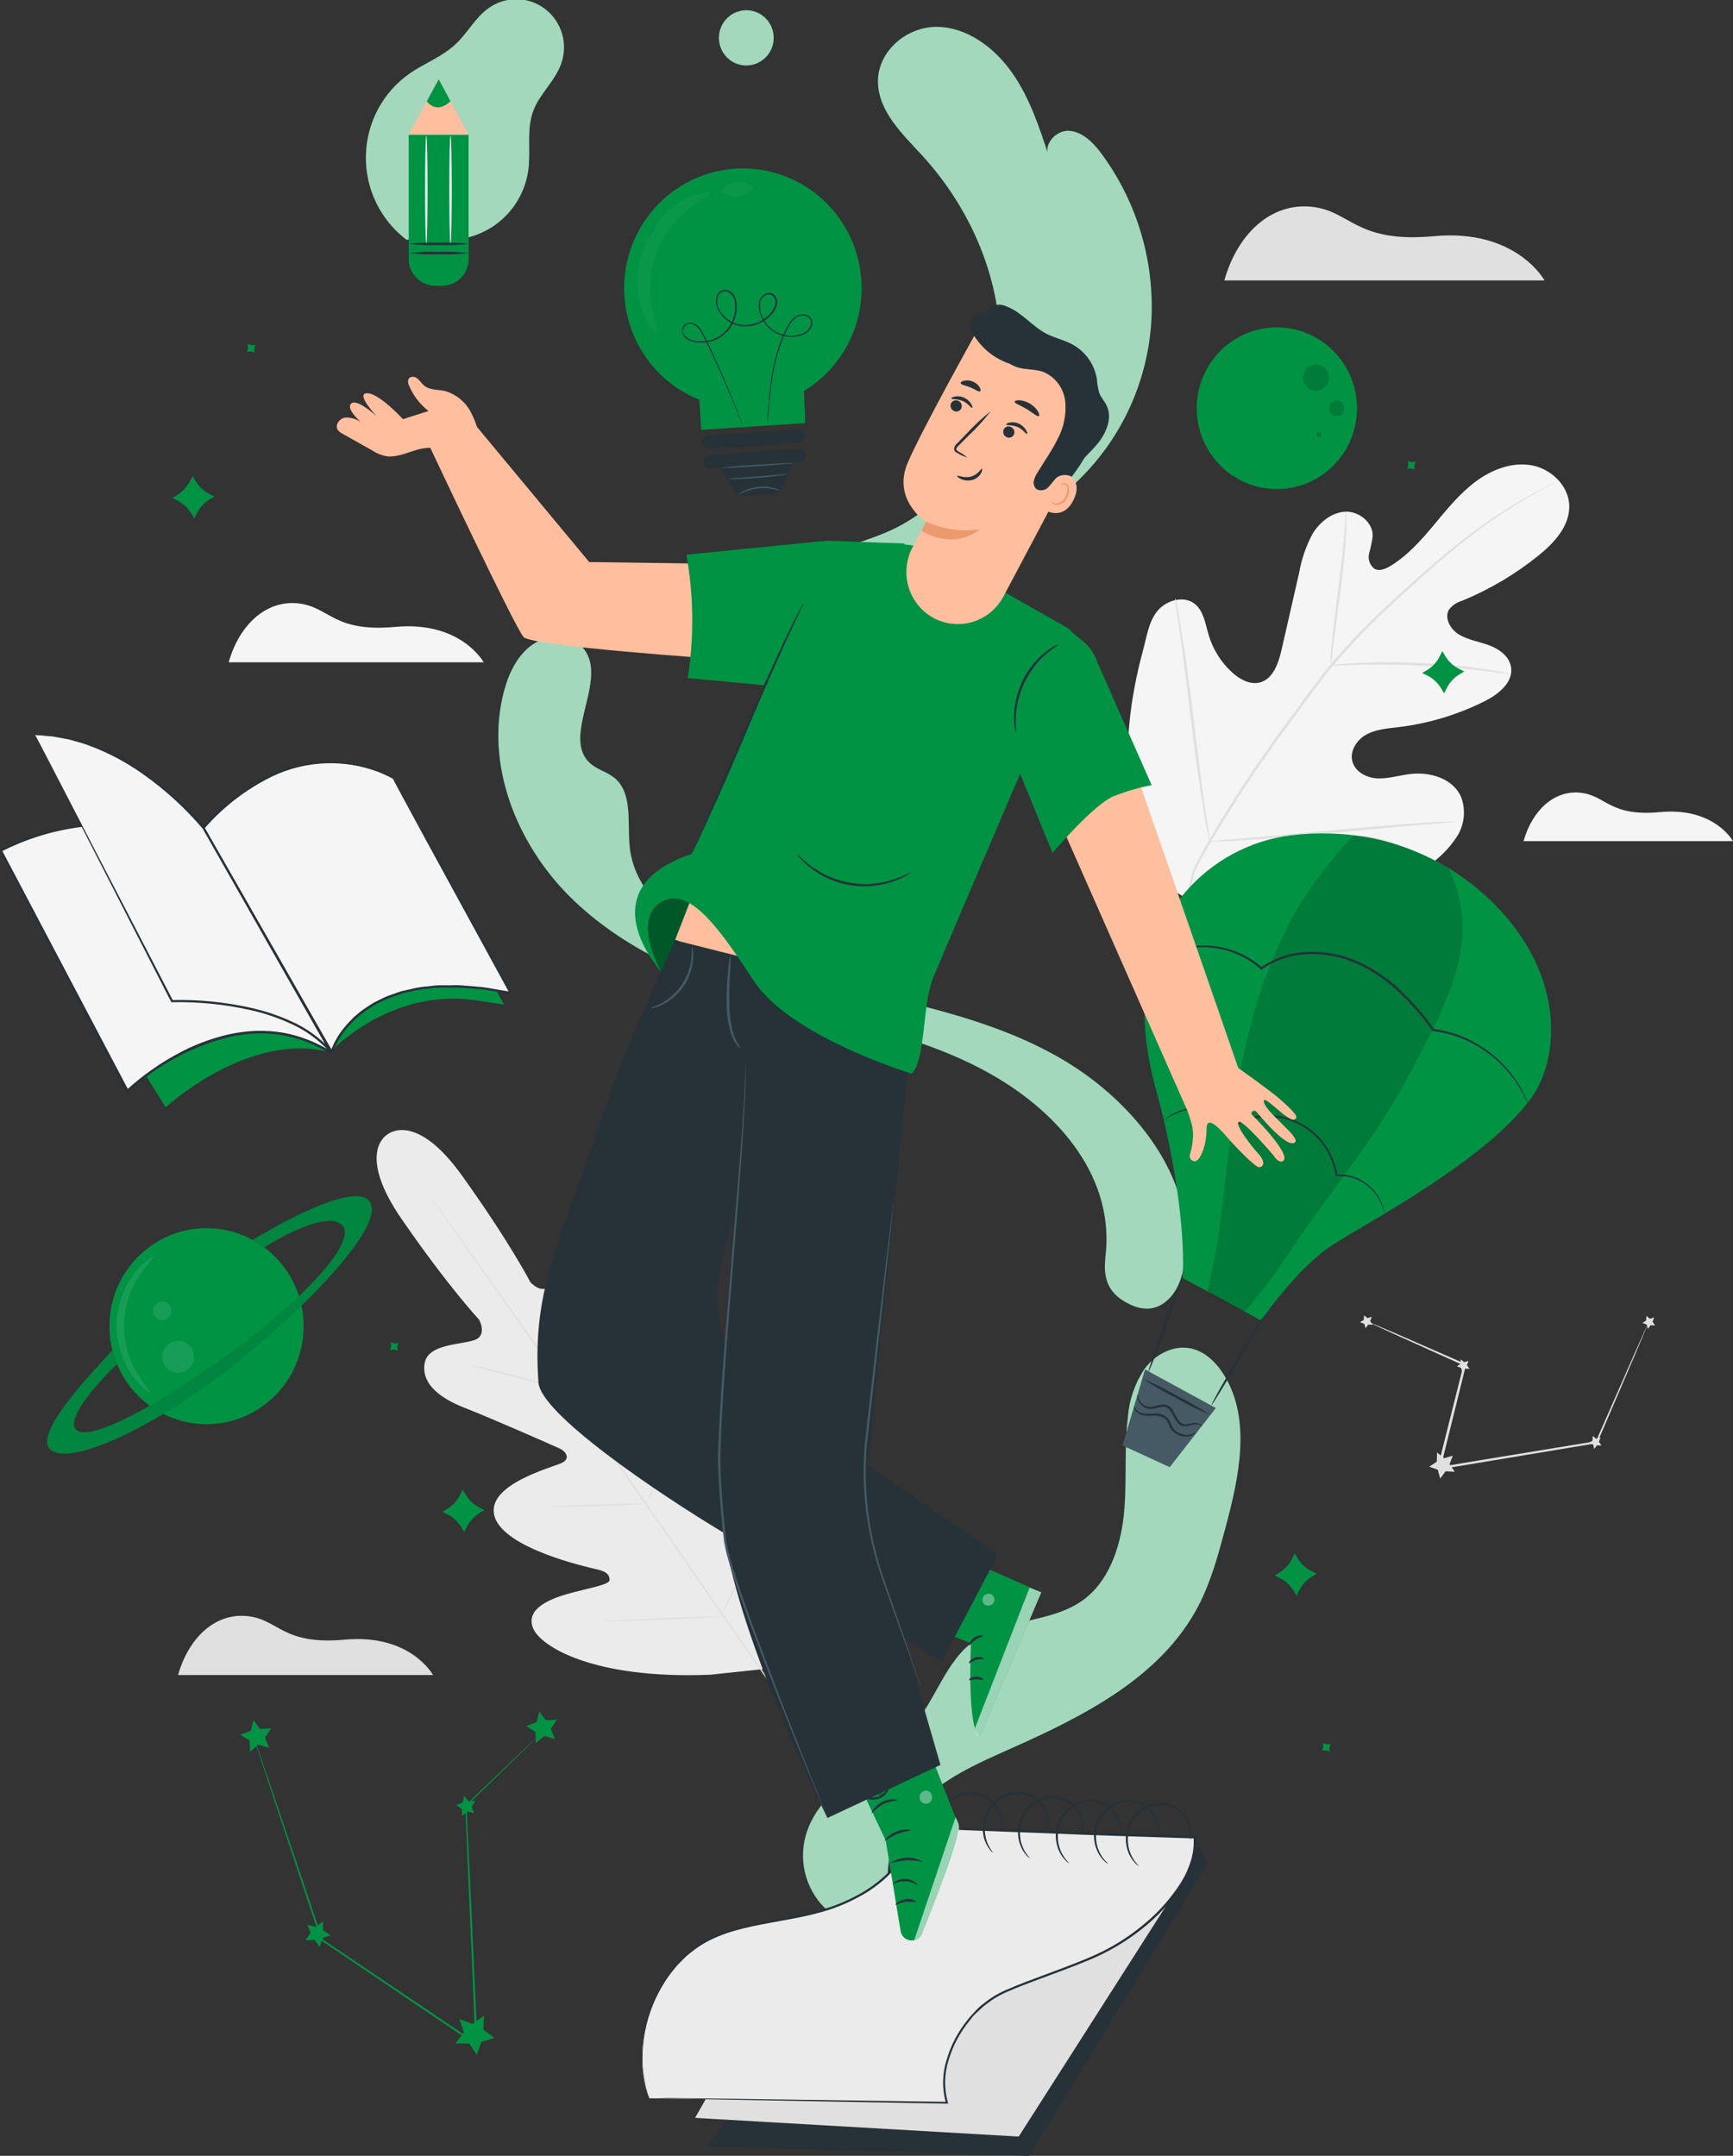 <svg width="82" height="102" viewBox="0 0 82 102" fill="none" xmlns="http://www.w3.org/2000/svg">
<rect x="0" y="0" width="82" height="102" fill="#333333" stroke="none"/>
<g clip-path="url(#clip0_29_287)">
<path d="M57.931 13.268H73.082C73.082 13.268 71.743 10.808 67.842 11.175C64.118 11.517 63.925 9.964 62.035 9.78C60.146 9.597 58.562 11.038 57.931 13.268Z" fill="#E0E0E0"/>
<path d="M18.329 53.677C18.329 53.677 16.81 54.505 19.02 57.703C21.23 60.902 22.668 62.437 22.668 62.437C22.668 62.437 23.087 63.192 22.437 63.408C21.787 63.625 20.287 63.594 20.103 64.457C19.912 65.354 20.638 66.084 21.979 66.607C23.32 67.13 26.219 68.416 26.479 68.532C26.739 68.649 27.025 68.986 26.606 69.204C26.186 69.423 22.935 70.23 23.405 71.761C23.875 73.293 27.857 74.161 28.29 74.263C28.724 74.365 28.846 74.528 28.843 74.76C28.841 74.993 27.723 75.16 26.806 75.428C25.889 75.695 24.875 76.169 25.221 77.032C25.567 77.894 28.069 79.459 33.595 79.238L36.148 78.968L37.236 76.609C39.257 71.417 38.618 68.518 37.927 67.905C37.236 67.291 36.457 68.105 35.906 68.89C35.355 69.676 34.83 70.685 34.611 70.611C34.392 70.536 34.282 70.367 34.328 69.913C34.374 69.46 34.874 65.389 33.593 64.436C32.311 63.483 30.486 66.314 30.136 66.642C29.786 66.97 29.572 66.584 29.548 66.301C29.525 66.017 29.284 62.834 29.226 61.379C29.168 59.924 28.733 58.998 27.832 58.887C26.931 58.775 26.5 60.217 26.083 60.765C25.666 61.314 25.096 60.665 25.096 60.665C25.096 60.665 24.131 58.791 21.87 55.635C19.61 52.477 18.299 53.7 18.299 53.7" fill="#EBEBEB"/>
<path d="M36.362 79.556C34.706 77.232 31.832 73.047 29.346 69.469C26.859 65.891 24.608 62.655 22.963 60.321C22.14 59.159 21.476 58.215 21.013 57.562L20.483 56.809L20.347 56.613C20.317 56.569 20.303 56.544 20.303 56.544C20.303 56.544 20.322 56.564 20.354 56.609L20.497 56.799C20.622 56.974 20.803 57.222 21.039 57.543C21.499 58.187 22.191 59.126 23.009 60.289C24.666 62.614 26.926 65.845 29.41 69.423C31.894 73.001 34.763 77.19 36.408 79.522" fill="#E0E0E0"/>
<path d="M22.2 64.587C22.262 64.59 22.324 64.598 22.384 64.613C22.502 64.634 22.67 64.668 22.88 64.715C23.297 64.806 23.868 64.948 24.493 65.115L26.106 65.55L26.594 65.68C26.655 65.69 26.715 65.708 26.772 65.733C26.71 65.733 26.648 65.725 26.587 65.71C26.47 65.689 26.302 65.654 26.092 65.605C25.677 65.51 25.106 65.373 24.479 65.194L22.866 64.771L22.377 64.643C22.316 64.632 22.256 64.614 22.2 64.587Z" fill="#E0E0E0"/>
<path d="M26.924 65.557C26.901 65.557 27.138 64.348 27.452 62.869C27.765 61.391 28.039 60.193 28.06 60.198C28.081 60.203 27.846 61.405 27.53 62.886C27.214 64.366 26.945 65.557 26.924 65.557Z" fill="#E0E0E0"/>
<path d="M30.496 71.213C30.515 71.152 30.543 71.095 30.576 71.041L30.82 70.576C31.026 70.19 31.309 69.646 31.597 69.051C31.885 68.456 32.134 67.888 32.307 67.496L32.514 67.019C32.534 66.958 32.563 66.9 32.599 66.847C32.587 66.91 32.568 66.971 32.544 67.031C32.503 67.147 32.441 67.312 32.36 67.516C32.199 67.926 31.961 68.484 31.669 69.088C31.376 69.692 31.085 70.222 30.869 70.604C30.758 70.792 30.666 70.945 30.602 71.05C30.571 71.108 30.536 71.162 30.496 71.213Z" fill="#E0E0E0"/>
<path d="M26.034 71.296C26.091 71.281 26.149 71.274 26.207 71.276L26.684 71.248C27.085 71.227 27.641 71.206 28.253 71.185C28.866 71.164 29.422 71.152 29.825 71.148H30.302C30.36 71.14 30.419 71.14 30.477 71.148C30.42 71.16 30.361 71.167 30.302 71.169L29.827 71.197C29.424 71.215 28.869 71.238 28.256 71.257C27.643 71.276 27.087 71.29 26.684 71.294H26.21C26.151 71.302 26.093 71.303 26.034 71.296Z" fill="#E0E0E0"/>
<path d="M28.558 76.716C28.633 76.699 28.71 76.69 28.788 76.69L29.399 76.653C29.913 76.625 30.625 76.59 31.41 76.558C32.196 76.525 32.908 76.502 33.422 76.488L34.033 76.474C34.109 76.468 34.187 76.468 34.263 76.474C34.187 76.489 34.11 76.497 34.033 76.499L33.422 76.537C32.908 76.564 32.196 76.599 31.41 76.632C30.625 76.665 29.913 76.688 29.399 76.702L28.788 76.716C28.711 76.722 28.634 76.722 28.558 76.716Z" fill="#E0E0E0"/>
<path d="M34.111 76.437C34.137 76.36 34.169 76.287 34.208 76.216L34.498 75.623C34.742 75.123 35.074 74.433 35.42 73.659C35.766 72.884 36.065 72.178 36.277 71.662L36.528 71.052C36.556 70.977 36.589 70.904 36.627 70.834C36.611 70.914 36.587 70.992 36.556 71.066C36.505 71.215 36.429 71.427 36.326 71.685C36.127 72.206 35.837 72.919 35.489 73.693C35.141 74.468 34.798 75.158 34.542 75.651C34.413 75.897 34.312 76.097 34.229 76.232C34.195 76.303 34.155 76.371 34.111 76.437Z" fill="#E0E0E0"/>
<path d="M55.539 42.127C52.797 39.024 53.06 34.544 54.099 30.71C54.272 30.069 54.362 29.371 54.79 28.878C55.219 28.386 56.028 28.167 56.537 28.576C56.959 28.916 57.035 29.523 57.191 30.048C57.4 30.747 57.799 31.372 58.343 31.852C58.701 32.163 59.173 32.412 59.629 32.287C60.254 32.11 60.498 31.357 60.646 30.713C60.917 29.515 61.191 28.317 61.466 27.119C61.58 26.468 61.795 25.841 62.104 25.259C62.445 24.696 63.026 24.236 63.662 24.21C64.298 24.185 64.973 24.715 64.952 25.373C64.914 25.644 64.858 25.913 64.784 26.177C64.749 26.309 64.754 26.448 64.797 26.578C64.84 26.707 64.92 26.821 65.026 26.905C65.257 27.042 65.558 26.921 65.793 26.777C66.602 26.286 67.245 25.559 67.856 24.826C68.466 24.094 69.07 23.343 69.833 22.778C70.596 22.213 71.55 21.848 72.474 22.016C73.398 22.183 74.234 22.983 74.253 23.938C74.271 24.894 73.534 25.694 72.792 26.289C71.696 27.172 70.48 27.892 69.181 28.425C68.935 28.494 68.718 28.641 68.561 28.844C68.331 29.239 68.623 29.76 69.008 30.006C69.446 30.278 69.971 30.352 70.455 30.529C70.939 30.706 71.423 31.057 71.499 31.573C71.605 32.291 70.9 32.849 70.259 33.172C68.976 33.816 67.594 34.232 66.171 34.404C65.662 34.465 65.134 34.5 64.678 34.739C64.222 34.979 63.86 35.504 63.987 36.011C64.114 36.518 64.66 36.804 65.171 36.827C65.683 36.85 66.185 36.69 66.695 36.625C67.646 36.499 68.768 36.829 69.142 37.727C69.253 38.032 69.292 38.358 69.256 38.681C69.22 39.004 69.11 39.314 68.934 39.587C68.583 40.124 68.129 40.585 67.598 40.942C65.818 42.289 63.715 43.136 61.505 43.397C59.311 43.629 57.385 43.364 55.544 42.139" fill="#F5F5F5"/>
<path d="M56.097 42.499C56.594 41.002 56.074 41.753 57.099 39.942C58.23 37.987 59.471 36.099 60.816 34.288C61.169 33.805 61.519 33.328 61.864 32.858C62.21 32.394 62.556 31.929 62.915 31.489C63.615 30.658 64.358 29.867 65.144 29.118C65.888 28.397 66.621 27.742 67.312 27.133C68.003 26.523 68.658 25.97 69.275 25.494C70.248 24.733 71.278 24.052 72.356 23.455C72.736 23.243 73.047 23.09 73.243 22.99L73.474 22.876L73.554 22.841C73.531 22.859 73.505 22.875 73.478 22.887L73.248 23.013C73.045 23.122 72.748 23.283 72.372 23.499C71.307 24.111 70.288 24.804 69.326 25.57C68.713 26.052 68.063 26.607 67.376 27.216C66.69 27.825 65.962 28.486 65.22 29.206C64.44 29.955 63.7 30.746 63.005 31.575C62.646 32.005 62.314 32.468 61.961 32.938L60.913 34.367C59.572 36.172 58.332 38.051 57.198 39.996C56.17 41.802 56.687 41.039 56.18 42.527" fill="#E0E0E0"/>
<path d="M62.959 31.494C62.95 31.398 62.95 31.302 62.959 31.206C62.959 31.02 62.989 30.741 63.019 30.422C63.079 29.76 63.194 28.851 63.323 27.849C63.452 26.847 63.554 25.938 63.602 25.277C63.627 24.95 63.646 24.682 63.657 24.496C63.657 24.4 63.667 24.304 63.687 24.21C63.703 24.306 63.708 24.402 63.703 24.499C63.703 24.682 63.703 24.964 63.687 25.282C63.66 25.947 63.572 26.861 63.441 27.865C63.309 28.869 63.194 29.748 63.104 30.422C63.065 30.731 63.033 30.992 63.008 31.201C63.002 31.3 62.986 31.398 62.959 31.494Z" fill="#E0E0E0"/>
<path d="M71.485 31.905C71.373 31.905 71.261 31.892 71.151 31.868C70.937 31.836 70.626 31.789 70.241 31.743C69.474 31.645 68.397 31.55 67.227 31.494C66.056 31.438 64.975 31.438 64.199 31.459C63.812 31.459 63.508 31.482 63.277 31.492C63.164 31.501 63.051 31.501 62.938 31.492C63.049 31.464 63.161 31.447 63.275 31.44C63.492 31.417 63.805 31.389 64.197 31.371C64.973 31.326 66.04 31.315 67.234 31.371C68.245 31.415 69.253 31.51 70.255 31.657C70.637 31.715 70.946 31.775 71.16 31.819C71.271 31.837 71.38 31.866 71.485 31.905Z" fill="#E0E0E0"/>
<path d="M57.235 39.812C57.218 39.776 57.208 39.738 57.203 39.698C57.184 39.607 57.161 39.498 57.132 39.366C57.074 39.077 56.998 38.668 56.913 38.138C56.74 37.099 56.546 35.655 56.353 34.058C56.159 32.461 55.979 31.017 55.83 29.976C55.756 29.469 55.694 29.046 55.648 28.744C55.629 28.609 55.613 28.497 55.599 28.407C55.596 28.367 55.596 28.328 55.599 28.288C55.616 28.324 55.627 28.363 55.634 28.402L55.703 28.734C55.763 29.023 55.837 29.432 55.922 29.962C56.095 31.001 56.288 32.445 56.482 34.042C56.675 35.639 56.855 37.083 57.005 38.124C57.081 38.631 57.141 39.054 57.187 39.359C57.208 39.491 57.221 39.603 57.235 39.693C57.24 39.733 57.24 39.773 57.235 39.812Z" fill="#E0E0E0"/>
<path d="M68.934 38.875C68.896 38.887 68.857 38.894 68.817 38.894L68.476 38.926L67.222 39.029C66.164 39.114 64.703 39.261 63.09 39.405C61.477 39.549 60.012 39.682 58.943 39.747C58.413 39.779 57.984 39.8 57.687 39.81H57.346C57.306 39.816 57.266 39.816 57.226 39.81C57.264 39.798 57.304 39.792 57.343 39.791L57.684 39.758L58.938 39.656C59.996 39.57 61.457 39.424 63.07 39.28C64.683 39.136 66.146 39.003 67.218 38.94C67.75 38.908 68.178 38.884 68.476 38.875H68.817C68.856 38.87 68.895 38.87 68.934 38.875Z" fill="#E0E0E0"/>
<path d="M78.009 62.534C78.001 62.572 77.988 62.609 77.972 62.644L77.845 62.953C77.728 63.232 77.562 63.625 77.354 64.115L75.578 68.26L75.566 68.284H75.541L69.96 69.213L68.088 69.523L68.003 69.537L68.024 69.453C68.485 67.642 68.897 65.966 69.254 64.559L69.28 64.613L66.001 63.134L65.095 62.718L64.865 62.606C64.837 62.595 64.811 62.58 64.786 62.562L64.869 62.593L65.111 62.693L66.033 63.085L69.328 64.527L69.365 64.543V64.58C69.015 65.998 68.602 67.668 68.155 69.481L68.091 69.411L69.962 69.1L75.545 68.184L75.506 68.214L77.32 64.087C77.539 63.594 77.714 63.204 77.838 62.925L77.976 62.62C77.986 62.591 77.996 62.562 78.009 62.534Z" fill="#E0E0E0"/>
<path d="M68.741 68.872L68.589 69.276L68.833 69.632L68.404 69.611L68.144 69.955L68.031 69.537L67.626 69.395L67.985 69.158L67.994 68.723L68.331 68.995L68.741 68.872Z" fill="#E0E0E0"/>
<path d="M64.909 62.302L64.833 62.504L64.955 62.681L64.743 62.672L64.611 62.841L64.556 62.634L64.353 62.562L64.533 62.444L64.538 62.23L64.706 62.365L64.909 62.302Z" fill="#E0E0E0"/>
<path d="M75.732 68.014L75.656 68.216L75.778 68.393L75.566 68.381L75.435 68.553L75.379 68.346L75.179 68.274L75.356 68.156L75.361 67.939L75.529 68.074L75.732 68.014Z" fill="#E0E0E0"/>
<path d="M69.487 64.387L69.411 64.59L69.533 64.766L69.319 64.757L69.19 64.927L69.135 64.72L68.932 64.648L69.112 64.529L69.116 64.315L69.282 64.45L69.487 64.387Z" fill="#E0E0E0"/>
<path d="M78.269 62.334L78.193 62.537L78.315 62.713L78.101 62.702L77.972 62.874L77.917 62.667L77.714 62.595L77.891 62.476L77.898 62.26L78.064 62.395L78.269 62.334Z" fill="#E0E0E0"/>
<path d="M8.425 79.252H20.49C20.49 79.252 19.423 77.292 16.317 77.578C13.351 77.85 13.201 76.613 11.692 76.462C10.183 76.311 8.929 77.476 8.425 79.252Z" fill="#E0E0E0"/>
<path d="M10.821 31.334H22.884C22.884 31.334 21.817 29.376 18.711 29.66C15.748 29.934 15.596 28.697 14.089 28.546C12.582 28.395 11.323 29.56 10.821 31.334Z" fill="#F5F5F5"/>
<path d="M72.089 39.798H81.998C81.998 39.798 81.122 38.189 78.571 38.422C76.133 38.654 76.009 37.631 74.771 37.506C73.534 37.38 72.501 38.34 72.089 39.798Z" fill="#F5F5F5"/>
<path d="M52.297 59.533C52.79 55.788 50.179 52.696 46.916 50.838C43.654 48.981 39.867 48.353 36.264 47.326C32.865 46.352 29.484 44.929 26.968 42.427C24.451 39.926 22.94 36.167 23.843 32.721C24.073 31.857 24.477 30.987 25.214 30.487C25.951 29.987 27.074 30.001 27.625 30.703C28.795 32.201 26.514 34.888 27.942 36.13C28.27 36.418 28.721 36.522 29.06 36.794C29.961 37.522 29.671 38.933 29.797 40.091C30.049 42.381 32.178 43.971 34.268 44.899C37.068 46.14 40.1 46.724 43.068 47.456C46.036 48.188 49.034 49.12 51.507 50.943C53.979 52.766 56.129 55.593 56.115 58.682C56.115 59.545 56.002 60.605 55.465 61.274C54.929 61.944 54.246 62.086 53.472 61.718C52.698 61.351 52.159 60.788 52.302 59.538" fill="#009344"/>
<g opacity="0.8">
<path opacity="0.8" d="M52.297 59.533C52.79 55.788 50.179 52.696 46.916 50.838C43.654 48.981 39.867 48.353 36.264 47.326C32.865 46.352 29.484 44.929 26.968 42.427C24.451 39.926 22.94 36.167 23.843 32.721C24.073 31.857 24.477 30.987 25.214 30.487C25.951 29.987 27.074 30.001 27.625 30.703C28.795 32.201 26.514 34.888 27.942 36.13C28.27 36.418 28.721 36.522 29.06 36.794C29.961 37.522 29.671 38.933 29.797 40.091C30.049 42.381 32.178 43.971 34.268 44.899C37.068 46.14 40.1 46.724 43.068 47.456C46.036 48.188 49.034 49.12 51.507 50.943C53.979 52.766 56.129 55.593 56.115 58.682C56.115 59.545 56.002 60.605 55.465 61.274C54.929 61.944 54.246 62.086 53.472 61.718C52.698 61.351 52.159 60.788 52.302 59.538" fill="white"/>
</g>
<path d="M36.512 29.755C36.395 28.36 37.42 27.158 38.586 26.512C39.752 25.866 41.089 25.601 42.289 25.026C45.273 23.599 47.17 20.24 47.31 16.797C47.451 13.354 45.969 9.908 43.656 7.379C42.713 6.351 41.557 5.273 41.543 3.871C41.529 2.406 42.925 1.253 44.34 1.272C45.755 1.29 47.041 2.241 47.882 3.434C48.723 4.626 49.186 6.042 49.64 7.437C49.318 6.851 49.979 6.128 50.62 6.191C51.26 6.254 51.772 6.791 52.157 7.325C53.861 9.661 54.679 12.536 54.461 15.427C54.23 18.265 52.956 20.914 50.889 22.853C48.615 24.945 45.608 25.924 42.69 26.854L36.605 28.79" fill="#009344"/>
<g opacity="0.8">
<path opacity="0.8" d="M36.512 29.755C36.395 28.36 37.42 27.158 38.586 26.512C39.752 25.866 41.089 25.601 42.289 25.026C45.273 23.599 47.17 20.24 47.31 16.797C47.451 13.354 45.969 9.908 43.656 7.379C42.713 6.351 41.557 5.273 41.543 3.871C41.529 2.406 42.925 1.253 44.34 1.272C45.755 1.29 47.041 2.241 47.882 3.434C48.723 4.626 49.186 6.042 49.64 7.437C49.318 6.851 49.979 6.128 50.62 6.191C51.26 6.254 51.772 6.791 52.157 7.325C53.861 9.661 54.679 12.536 54.461 15.427C54.23 18.265 52.956 20.914 50.889 22.853C48.615 24.945 45.608 25.924 42.69 26.854L36.605 28.79" fill="white"/>
</g>
<path d="M34.819 0.584C34.51 0.712 34.263 0.956 34.128 1.264C33.993 1.572 33.981 1.921 34.095 2.237C34.209 2.554 34.44 2.814 34.739 2.963C35.039 3.112 35.384 3.139 35.702 3.037C36.02 2.936 36.288 2.715 36.448 2.419C36.609 2.124 36.65 1.778 36.563 1.452C36.477 1.127 36.269 0.848 35.983 0.674C35.698 0.499 35.357 0.443 35.031 0.516" fill="#009344"/>
<g opacity="0.8">
<path opacity="0.8" d="M34.819 0.584C34.51 0.712 34.263 0.956 34.128 1.264C33.993 1.572 33.981 1.921 34.095 2.237C34.209 2.554 34.44 2.814 34.739 2.963C35.039 3.112 35.384 3.139 35.702 3.037C36.02 2.936 36.288 2.715 36.448 2.419C36.609 2.124 36.65 1.778 36.563 1.452C36.477 1.127 36.269 0.848 35.983 0.674C35.698 0.499 35.357 0.443 35.031 0.516" fill="white"/>
</g>
<path d="M42.324 90.162C41.577 88.602 42.229 86.656 43.418 85.406C44.608 84.155 46.23 83.441 47.797 82.744C51.267 81.2 54.94 79.364 56.703 75.979C57.297 74.837 57.636 73.582 57.97 72.336C58.618 69.927 59.226 67.191 57.924 65.068C57.549 64.457 56.986 63.906 56.286 63.79C55.486 63.646 54.673 64.09 54.175 64.738C53.714 65.416 53.436 66.204 53.371 67.024C53.177 68.565 53.339 70.134 53.177 71.673C53.016 73.212 52.461 74.856 51.207 75.735C49.67 76.816 47.479 76.574 45.988 77.715C44.783 78.645 44.324 80.235 43.384 81.435C42.591 82.437 41.483 83.12 40.469 83.892C39.455 84.664 38.473 85.603 38.128 86.838C37.946 87.483 37.953 88.167 38.148 88.809C38.342 89.45 38.716 90.021 39.224 90.454C39.732 90.887 40.353 91.162 41.012 91.248C41.672 91.333 42.341 91.225 42.941 90.936" fill="#009344"/>
<g opacity="0.8">
<path opacity="0.8" d="M42.324 90.162C41.577 88.602 42.229 86.656 43.418 85.406C44.608 84.155 46.23 83.441 47.797 82.744C51.267 81.2 54.94 79.364 56.703 75.979C57.297 74.837 57.636 73.582 57.97 72.336C58.618 69.927 59.226 67.191 57.924 65.068C57.549 64.457 56.986 63.906 56.286 63.79C55.486 63.646 54.673 64.09 54.175 64.738C53.714 65.416 53.436 66.204 53.371 67.024C53.177 68.565 53.339 70.134 53.177 71.673C53.016 73.212 52.461 74.856 51.207 75.735C49.67 76.816 47.479 76.574 45.988 77.715C44.783 78.645 44.324 80.235 43.384 81.435C42.591 82.437 41.483 83.12 40.469 83.892C39.455 84.664 38.473 85.603 38.128 86.838C37.946 87.483 37.953 88.167 38.148 88.809C38.342 89.45 38.716 90.021 39.224 90.454C39.732 90.887 40.353 91.162 41.012 91.248C41.672 91.333 42.341 91.225 42.941 90.936" fill="white"/>
</g>
<path d="M19.253 11.357C18.639 10.897 18.143 10.296 17.806 9.605C17.468 8.913 17.299 8.15 17.313 7.379C17.326 6.608 17.522 5.852 17.884 5.172C18.245 4.493 18.762 3.911 19.391 3.473C20.101 2.983 20.939 2.68 21.571 2.078C22.131 1.553 22.493 0.825 23.122 0.384C23.514 0.103 23.986 -0.044 24.467 -0.036C24.948 -0.028 25.414 0.136 25.797 0.43C26.18 0.724 26.459 1.134 26.595 1.6C26.73 2.066 26.715 2.564 26.551 3.02C26.262 3.836 25.537 4.433 25.233 5.242C24.905 6.117 25.117 7.102 25.002 8.018C24.927 8.588 24.725 9.134 24.412 9.615C24.099 10.096 23.683 10.5 23.194 10.796C22.705 11.093 22.157 11.275 21.589 11.328C21.021 11.382 20.449 11.306 19.914 11.105" fill="#009344"/>
<g opacity="0.8">
<path opacity="0.8" d="M19.253 11.357C18.639 10.897 18.143 10.296 17.806 9.605C17.468 8.913 17.299 8.15 17.313 7.379C17.326 6.608 17.522 5.852 17.884 5.172C18.245 4.493 18.762 3.911 19.391 3.473C20.101 2.983 20.939 2.68 21.571 2.078C22.131 1.553 22.493 0.825 23.122 0.384C23.514 0.103 23.986 -0.044 24.467 -0.036C24.948 -0.028 25.414 0.136 25.797 0.43C26.18 0.724 26.459 1.134 26.595 1.6C26.73 2.066 26.715 2.564 26.551 3.02C26.262 3.836 25.537 4.433 25.233 5.242C24.905 6.117 25.117 7.102 25.002 8.018C24.927 8.588 24.725 9.134 24.412 9.615C24.099 10.096 23.683 10.5 23.194 10.796C22.705 11.093 22.157 11.275 21.589 11.328C21.021 11.382 20.449 11.306 19.914 11.105" fill="white"/>
</g>
<path d="M19.34 6.372H22.172V12.261C22.172 12.426 22.14 12.59 22.078 12.742C22.015 12.895 21.923 13.034 21.807 13.15C21.692 13.267 21.554 13.36 21.403 13.423C21.252 13.486 21.089 13.519 20.926 13.519H20.587C20.256 13.519 19.939 13.386 19.706 13.15C19.472 12.914 19.34 12.595 19.34 12.261V6.372Z" fill="#009344"/>
<path d="M19.34 6.372L20.755 3.752L22.172 6.372H19.34Z" fill="#FFBE9D"/>
<path d="M20.195 4.789C20.195 4.789 20.626 5.442 21.317 4.789L20.758 3.752L20.195 4.789Z" fill="#009344"/>
<path d="M22.212 11.975C21.734 12.033 21.252 12.053 20.771 12.033C20.291 12.053 19.811 12.033 19.334 11.975C19.811 11.917 20.291 11.897 20.771 11.917C21.252 11.897 21.734 11.917 22.212 11.975Z" fill="#263238"/>
<path d="M22.172 11.536C21.705 11.594 21.233 11.613 20.762 11.594C20.291 11.613 19.82 11.594 19.352 11.536C19.82 11.48 20.291 11.462 20.762 11.48C21.233 11.462 21.704 11.48 22.172 11.536Z" fill="#263238"/>
<path d="M20.172 6.414C20.202 6.414 20.23 7.553 20.23 8.96C20.23 10.366 20.202 11.517 20.172 11.517C20.142 11.517 20.114 10.376 20.114 8.96C20.114 7.544 20.14 6.414 20.172 6.414Z" fill="#FAFAFA"/>
<path d="M21.317 6.414C21.35 6.414 21.375 7.553 21.375 8.96C21.375 10.366 21.35 11.517 21.317 11.517C21.285 11.517 21.26 10.376 21.26 8.96C21.26 7.544 21.285 6.414 21.317 6.414Z" fill="#FAFAFA"/>
<path d="M43.944 86.88L56.811 87.435L57.12 88.191L48.688 102L33.466 101.551L43.944 86.88Z" fill="#263238"/>
<path d="M32.888 100.205L48.202 101.089L56.203 88.565L50.585 89.025L36.369 94.077L32.888 100.205Z" fill="#E0E0E0"/>
<path d="M30.738 99.278L44.794 99.51C44.211 97.694 45.587 95.139 47.479 94.279C48.732 93.71 51.09 92.971 52.306 92.341C54.611 91.143 56.708 88.879 56.526 86.933L50.746 86.74L43.372 86.452C42.755 88.298 41.437 89.504 39.432 90.232C37.639 90.883 35.597 90.88 33.846 91.627C31.03 92.817 29.678 96.674 30.726 99.285" fill="#EBEBEB"/>
<path d="M30.738 99.278C30.738 99.278 30.724 99.247 30.703 99.185L30.606 98.913C30.555 98.761 30.515 98.605 30.486 98.448C30.439 98.235 30.407 98.019 30.39 97.801C30.282 96.375 30.638 94.951 31.404 93.747C31.526 93.548 31.66 93.357 31.807 93.175C31.883 93.084 31.957 92.984 32.037 92.896L32.298 92.629C32.385 92.537 32.479 92.452 32.579 92.375C32.678 92.294 32.775 92.208 32.881 92.131C33.1 91.975 33.331 91.837 33.572 91.718C34.547 91.222 35.71 91.02 36.922 90.787C37.531 90.676 38.158 90.555 38.784 90.385C39.429 90.207 40.052 89.954 40.639 89.632C40.943 89.466 41.232 89.275 41.504 89.06C41.783 88.843 42.04 88.598 42.271 88.328C42.748 87.771 43.111 87.125 43.34 86.426L43.354 86.387H43.393L49.534 86.619C51.666 86.703 53.871 86.761 56.129 86.838L56.539 86.852H56.59V86.903C56.621 87.348 56.558 87.795 56.406 88.214C56.333 88.421 56.247 88.623 56.148 88.818C56.046 89.011 55.934 89.197 55.811 89.376C55.325 90.08 54.738 90.707 54.069 91.236C53.422 91.756 52.716 92.195 51.965 92.545C51.223 92.882 50.472 93.156 49.737 93.431C49.002 93.705 48.274 93.966 47.585 94.268C47.245 94.419 46.927 94.615 46.638 94.849C46.488 94.956 46.363 95.093 46.227 95.212C46.091 95.33 45.974 95.474 45.866 95.621C45.417 96.168 45.083 96.8 44.882 97.481C44.678 98.125 44.666 98.815 44.847 99.466L44.868 99.529H44.803L34.574 99.347L31.74 99.289L30.996 99.268H30.74C30.74 99.268 30.828 99.268 30.996 99.268H31.74L34.577 99.301L44.803 99.445L44.76 99.505C44.57 98.837 44.581 98.127 44.789 97.464C44.99 96.768 45.33 96.121 45.787 95.563C45.896 95.414 46.032 95.286 46.154 95.147C46.276 95.007 46.421 94.884 46.573 94.772C46.868 94.532 47.194 94.333 47.541 94.179C48.232 93.873 48.965 93.61 49.7 93.335C50.435 93.061 51.184 92.784 51.919 92.45C52.66 92.104 53.357 91.669 53.993 91.153C54.653 90.632 55.233 90.014 55.712 89.321C55.832 89.147 55.944 88.967 56.046 88.781C56.143 88.591 56.227 88.394 56.297 88.193C56.444 87.79 56.505 87.36 56.477 86.931L56.532 86.982L56.12 86.97C53.862 86.894 51.656 86.833 49.527 86.738L43.384 86.505L43.437 86.468C43.202 87.179 42.831 87.837 42.345 88.405C42.109 88.679 41.847 88.928 41.561 89.149C41.285 89.367 40.99 89.561 40.681 89.727C40.087 90.053 39.458 90.308 38.805 90.485C38.171 90.66 37.542 90.776 36.934 90.885C35.722 91.104 34.563 91.308 33.602 91.792C33.367 91.909 33.141 92.044 32.927 92.196C32.821 92.271 32.726 92.357 32.627 92.429C32.528 92.505 32.435 92.589 32.348 92.68L32.081 92.947C31.998 93.036 31.927 93.133 31.851 93.224C31.704 93.402 31.569 93.59 31.447 93.787C31.014 94.467 30.707 95.222 30.542 96.014C30.418 96.602 30.375 97.204 30.415 97.804C30.429 98.02 30.458 98.236 30.503 98.448C30.528 98.605 30.565 98.761 30.613 98.913C30.652 99.034 30.68 99.124 30.701 99.189C30.721 99.254 30.738 99.278 30.738 99.278Z" fill="#263238"/>
<path d="M47.333 86.682C47.333 86.682 47.352 86.591 47.366 86.429C47.383 86.2 47.345 85.97 47.255 85.759C47.13 85.444 46.893 85.188 46.591 85.038C46.406 84.951 46.206 84.903 46.002 84.896C45.798 84.889 45.595 84.923 45.404 84.997C45.214 85.07 45.04 85.182 44.893 85.325C44.746 85.468 44.63 85.639 44.55 85.829C44.409 86.137 44.361 86.481 44.414 86.817C44.447 87.043 44.526 87.259 44.644 87.454C44.732 87.593 44.796 87.658 44.789 87.665C44.718 87.616 44.657 87.553 44.61 87.479C44.467 87.288 44.37 87.066 44.326 86.831C44.258 86.478 44.299 86.113 44.444 85.785C44.528 85.581 44.652 85.397 44.809 85.243C44.966 85.089 45.153 84.97 45.357 84.891C45.561 84.812 45.779 84.776 45.998 84.785C46.217 84.794 46.431 84.848 46.628 84.943C46.949 85.107 47.196 85.388 47.32 85.729C47.406 85.95 47.433 86.191 47.398 86.426C47.389 86.49 47.373 86.553 47.352 86.615C47.347 86.663 47.338 86.682 47.333 86.682Z" fill="#263238"/>
<path d="M49.539 86.682C49.527 86.682 49.557 86.591 49.571 86.428C49.587 86.2 49.549 85.97 49.46 85.759C49.334 85.444 49.097 85.188 48.794 85.038C48.609 84.952 48.409 84.903 48.205 84.897C48.001 84.89 47.798 84.924 47.608 84.998C47.417 85.071 47.244 85.183 47.097 85.326C46.95 85.469 46.833 85.639 46.753 85.829C46.612 86.138 46.566 86.481 46.619 86.817C46.651 87.043 46.73 87.26 46.85 87.454C46.937 87.593 47.002 87.658 46.995 87.665C46.922 87.617 46.86 87.554 46.813 87.479C46.671 87.287 46.574 87.066 46.529 86.831C46.463 86.478 46.505 86.113 46.649 85.785C46.733 85.581 46.858 85.397 47.014 85.244C47.171 85.09 47.357 84.971 47.561 84.892C47.766 84.813 47.983 84.777 48.202 84.786C48.42 84.795 48.634 84.848 48.831 84.943C49.152 85.107 49.399 85.388 49.523 85.729C49.608 85.951 49.636 86.191 49.603 86.426C49.594 86.491 49.578 86.554 49.555 86.615C49.554 86.638 49.549 86.661 49.539 86.682Z" fill="#263238"/>
<path d="M51.207 86.798C51.207 86.798 51.221 86.705 51.225 86.543C51.229 86.313 51.178 86.086 51.078 85.88C50.934 85.574 50.683 85.332 50.373 85.201C50.184 85.126 49.982 85.089 49.778 85.093C49.575 85.097 49.374 85.141 49.188 85.224C48.814 85.397 48.523 85.713 48.38 86.103C48.256 86.419 48.228 86.766 48.299 87.098C48.347 87.323 48.442 87.535 48.575 87.721C48.67 87.854 48.739 87.916 48.732 87.923C48.657 87.879 48.592 87.82 48.541 87.749C48.388 87.566 48.278 87.349 48.221 87.117C48.134 86.768 48.155 86.402 48.281 86.066C48.353 85.858 48.467 85.667 48.615 85.504C48.763 85.342 48.943 85.212 49.142 85.122C49.342 85.031 49.557 84.983 49.776 84.98C49.995 84.976 50.212 85.017 50.414 85.101C50.744 85.247 51.007 85.512 51.152 85.845C51.25 86.063 51.291 86.304 51.269 86.543C51.264 86.607 51.252 86.671 51.232 86.733C51.225 86.777 51.207 86.798 51.207 86.798Z" fill="#263238"/>
<path d="M53.007 86.9C53.007 86.9 53.007 86.808 53.007 86.645C52.999 86.415 52.937 86.191 52.825 85.992C52.665 85.693 52.402 85.464 52.085 85.35C51.892 85.284 51.688 85.258 51.484 85.273C51.281 85.289 51.083 85.345 50.902 85.439C50.721 85.533 50.56 85.663 50.43 85.821C50.299 85.979 50.202 86.162 50.142 86.359C50.035 86.681 50.026 87.028 50.115 87.356C50.175 87.578 50.281 87.786 50.424 87.965C50.525 88.091 50.596 88.149 50.59 88.158C50.512 88.117 50.444 88.061 50.389 87.993C50.227 87.818 50.106 87.608 50.036 87.379C49.93 87.037 49.93 86.669 50.036 86.326C50.098 86.115 50.202 85.919 50.341 85.75C50.48 85.581 50.651 85.441 50.845 85.341C51.039 85.24 51.251 85.18 51.469 85.165C51.686 85.149 51.904 85.178 52.11 85.25C52.446 85.376 52.722 85.625 52.885 85.947C52.996 86.162 53.05 86.403 53.039 86.645C53.037 86.709 53.028 86.773 53.014 86.835C53.018 86.879 53.011 86.9 53.007 86.9Z" fill="#263238"/>
<path d="M54.804 86.859C54.804 86.859 54.804 86.766 54.804 86.603C54.79 86.374 54.721 86.151 54.604 85.954C54.436 85.661 54.167 85.44 53.848 85.334C53.653 85.273 53.448 85.252 53.245 85.273C53.042 85.294 52.845 85.356 52.666 85.455C52.487 85.555 52.33 85.689 52.204 85.852C52.078 86.013 51.986 86.2 51.933 86.398C51.85 86.671 51.836 86.96 51.893 87.239C51.95 87.518 52.075 87.778 52.258 87.995C52.364 88.119 52.438 88.174 52.431 88.181C52.352 88.145 52.282 88.092 52.225 88.026C52.059 87.854 51.934 87.648 51.857 87.421C51.742 87.081 51.733 86.713 51.831 86.368C51.888 86.155 51.986 85.956 52.12 85.782C52.255 85.608 52.422 85.462 52.613 85.355C52.805 85.249 53.016 85.183 53.234 85.163C53.452 85.142 53.672 85.166 53.88 85.234C54.22 85.351 54.504 85.594 54.675 85.912C54.793 86.125 54.852 86.366 54.848 86.61C54.848 86.675 54.841 86.739 54.827 86.803C54.816 86.835 54.809 86.859 54.804 86.859Z" fill="#263238"/>
<path d="M56.321 87.061C56.321 87.061 56.321 86.968 56.321 86.805C56.316 86.576 56.255 86.351 56.145 86.15C55.989 85.85 55.729 85.619 55.415 85.501C55.223 85.433 55.019 85.404 54.815 85.417C54.612 85.429 54.413 85.483 54.23 85.575C54.048 85.667 53.886 85.796 53.754 85.952C53.621 86.109 53.522 86.29 53.461 86.487C53.368 86.755 53.343 87.043 53.389 87.324C53.434 87.605 53.548 87.87 53.721 88.095C53.823 88.223 53.892 88.281 53.887 88.291C53.81 88.249 53.743 88.192 53.689 88.123C53.528 87.947 53.41 87.735 53.343 87.505C53.242 87.16 53.247 86.793 53.359 86.452C53.424 86.241 53.53 86.046 53.671 85.877C53.812 85.709 53.985 85.57 54.18 85.471C54.376 85.373 54.59 85.316 54.809 85.304C55.027 85.292 55.246 85.325 55.452 85.401C55.787 85.531 56.061 85.786 56.217 86.112C56.326 86.328 56.377 86.568 56.364 86.81C56.362 86.874 56.352 86.938 56.337 87C56.332 87.04 56.325 87.063 56.321 87.061Z" fill="#263238"/>
<path d="M62.959 39.438C62.322 39.418 61.685 39.448 61.053 39.526C59.135 39.775 57.374 40.723 56.101 42.191C54.827 43.66 54.13 45.547 54.14 47.498C54.133 48.781 54.299 50.06 54.631 51.299C55.739 55.265 56.081 58.759 55.954 60.463L59.664 62.474C59.664 62.474 61.381 59.984 63.04 58.91C64.699 57.836 70.22 54.958 72.407 52.017C73.815 50.115 74.087 46.205 70.727 42.797C68.66 40.714 65.879 39.512 62.959 39.438Z" fill="#009344"/>
<path d="M54.18 64.792L57.53 66.619L55.348 69.416L53.115 68.391L54.18 64.792Z" fill="#455A64"/>
<path d="M54.343 64.906C54.313 64.894 54.645 63.89 55.085 62.665C55.525 61.439 55.906 60.451 55.935 60.463C55.965 60.475 55.634 61.477 55.194 62.704C54.753 63.932 54.373 64.915 54.343 64.906Z" fill="#263238"/>
<path d="M57.32 66.487C57.293 66.47 57.818 65.522 58.491 64.369C59.164 63.216 59.733 62.302 59.763 62.302C59.793 62.302 59.265 63.267 58.59 64.42C57.915 65.573 57.346 66.498 57.32 66.487Z" fill="#263238"/>
<g opacity="0.4">
<path opacity="0.4" d="M64.065 39.545C63.916 39.545 62.072 41.73 61.256 43.204C58.512 48.163 58.387 52.986 57.627 58.612C57.519 59.417 57.122 61.149 57.129 61.109C57.535 61.43 58.899 62.069 58.899 62.069C58.899 62.069 60.187 60.503 60.699 59.715C62.745 56.56 64.969 54.098 66.722 50.766C68.476 47.435 70.163 44.489 68.54 41.081C68.54 41.081 65.724 39.449 64.065 39.545Z" fill="black"/>
</g>
<path d="M72.407 52.515C72.388 52.481 72.371 52.445 72.359 52.408C72.329 52.338 72.292 52.229 72.23 52.094C72.056 51.704 71.839 51.335 71.582 50.994C71.188 50.468 70.707 50.016 70.16 49.655C69.459 49.187 68.66 48.888 67.826 48.783H67.798L67.784 48.765C67.337 48.144 66.836 47.564 66.289 47.03C65.69 46.447 64.999 45.968 64.245 45.612C63.487 45.266 62.659 45.107 61.828 45.147C61.071 45.177 60.338 45.424 59.715 45.859L59.68 45.882L59.65 45.854C59.017 45.293 58.229 44.941 57.392 44.843C56.742 44.768 56.083 44.853 55.472 45.089C55.077 45.242 54.706 45.453 54.371 45.715C54.256 45.808 54.168 45.882 54.113 45.933C54.085 45.961 54.055 45.986 54.023 46.008C54.047 45.977 54.074 45.949 54.101 45.922C54.154 45.866 54.237 45.787 54.35 45.689C54.68 45.412 55.052 45.19 55.452 45.031C56.07 44.781 56.74 44.687 57.403 44.757C58.261 44.85 59.069 45.206 59.719 45.777H59.655C60.293 45.328 61.045 45.072 61.823 45.04C62.671 44.997 63.516 45.156 64.291 45.505C65.057 45.867 65.758 46.355 66.365 46.949C66.917 47.488 67.42 48.075 67.867 48.704L67.833 48.683C68.682 48.792 69.493 49.102 70.202 49.585C70.753 49.956 71.236 50.421 71.628 50.959C71.882 51.307 72.092 51.685 72.255 52.084C72.315 52.222 72.345 52.333 72.37 52.405C72.385 52.441 72.397 52.477 72.407 52.515Z" fill="#263238"/>
<path d="M65.508 57.455C65.451 57.167 65.342 56.892 65.187 56.643C65.006 56.359 64.763 56.12 64.475 55.946C64.108 55.717 63.677 55.614 63.247 55.653H63.201V55.607C63.111 55.05 62.882 54.526 62.534 54.084C62.187 53.642 61.734 53.297 61.217 53.082C60.759 52.901 60.267 52.826 59.777 52.861C59.326 52.894 58.888 53.022 58.489 53.235L58.454 53.254L58.426 53.224C58.081 52.859 57.63 52.615 57.138 52.526C56.756 52.451 56.363 52.464 55.986 52.563C55.652 52.657 55.339 52.815 55.065 53.028C55.065 53.028 55.078 53.008 55.113 52.977C55.147 52.947 55.198 52.898 55.27 52.845C55.48 52.694 55.714 52.581 55.961 52.508C56.346 52.395 56.753 52.375 57.148 52.447C57.662 52.533 58.135 52.785 58.496 53.166L58.433 53.154C58.843 52.934 59.294 52.803 59.756 52.768C60.263 52.732 60.772 52.812 61.245 53.001C61.813 53.232 62.306 53.62 62.666 54.121C62.991 54.561 63.203 55.074 63.284 55.616L63.231 55.574C63.681 55.538 64.13 55.652 64.51 55.897C64.802 56.081 65.048 56.33 65.229 56.625C65.344 56.814 65.427 57.021 65.473 57.239C65.485 57.295 65.493 57.353 65.499 57.411C65.503 57.425 65.506 57.44 65.508 57.455Z" fill="#263238"/>
<path d="M56.883 67.5C56.883 67.5 56.846 67.454 56.761 67.416C56.632 67.377 56.494 67.382 56.369 67.43C56.272 67.461 56.172 67.479 56.072 67.484C56.009 67.483 55.948 67.47 55.891 67.445C55.834 67.42 55.782 67.383 55.74 67.337C55.562 67.149 55.495 66.873 55.327 66.694C55.289 66.649 55.241 66.615 55.188 66.592C55.134 66.569 55.077 66.558 55.019 66.561C54.9 66.574 54.782 66.598 54.668 66.633C54.554 66.666 54.435 66.672 54.318 66.652C54.195 66.621 54.084 66.556 53.996 66.464C53.908 66.373 53.848 66.258 53.822 66.133C53.807 66.082 53.807 66.027 53.822 65.975C53.822 65.975 53.822 66.031 53.862 66.124C53.905 66.252 53.985 66.365 54.092 66.447C54.162 66.504 54.246 66.541 54.334 66.556C54.437 66.57 54.542 66.561 54.641 66.528C54.761 66.489 54.886 66.463 55.012 66.449C55.086 66.445 55.16 66.458 55.228 66.486C55.297 66.515 55.358 66.559 55.408 66.614C55.604 66.847 55.664 67.103 55.813 67.263C55.88 67.338 55.972 67.383 56.072 67.389C56.164 67.388 56.257 67.374 56.346 67.349C56.488 67.304 56.641 67.314 56.777 67.377C56.873 67.433 56.887 67.5 56.883 67.5Z" fill="#263238"/>
<path d="M57.267 66.951C56.706 66.716 56.16 66.444 55.634 66.138C55.088 65.865 54.559 65.559 54.05 65.222C54.612 65.459 55.158 65.731 55.687 66.035C56.231 66.308 56.759 66.614 57.267 66.951Z" fill="#263238"/>
<path d="M56.601 67.809C56.601 67.809 56.555 67.833 56.475 67.87C56.433 67.888 56.387 67.916 56.323 67.944C56.249 67.97 56.17 67.981 56.092 67.974C55.89 67.963 55.696 67.887 55.539 67.758C55.447 67.68 55.375 67.58 55.329 67.468C55.292 67.358 55.237 67.255 55.166 67.163C55.083 67.092 54.986 67.04 54.881 67.01C54.777 66.979 54.667 66.971 54.56 66.986C54.364 67.01 54.165 66.99 53.977 66.931C53.848 66.881 53.742 66.784 53.682 66.659C53.645 66.568 53.659 66.51 53.663 66.512C53.668 66.514 53.677 66.563 53.723 66.638C53.79 66.741 53.89 66.817 54.007 66.854C54.186 66.899 54.373 66.908 54.555 66.879C54.678 66.861 54.804 66.87 54.923 66.905C55.042 66.941 55.153 67.002 55.246 67.084C55.324 67.186 55.385 67.299 55.426 67.421C55.465 67.52 55.526 67.608 55.604 67.679C55.743 67.797 55.914 67.871 56.094 67.893C56.218 67.904 56.342 67.882 56.454 67.828C56.548 67.802 56.601 67.802 56.601 67.809Z" fill="#263238"/>
<path d="M31.302 46.098L37.097 45.231L34.332 41.279L32.848 41.367C32.358 41.396 31.885 41.561 31.483 41.845C31.08 42.13 30.764 42.521 30.569 42.976C30.359 43.469 30.3 44.015 30.401 44.543L31.302 46.098Z" fill="#009344"/>
<path opacity="0.4" d="M31.302 46.098L37.097 45.231L34.332 41.279L32.848 41.367C32.358 41.396 31.885 41.561 31.483 41.845C31.08 42.13 30.764 42.521 30.569 42.976C30.359 43.469 30.3 44.015 30.401 44.543L31.302 46.098Z" fill="black"/>
<path d="M56.194 52.575C56.254 52.742 56.318 52.94 56.385 53.177C56.44 53.381 56.461 53.594 56.447 53.805C56.438 54.067 56.394 54.327 56.316 54.577C56.221 54.809 56.443 55.023 56.629 54.911C56.816 54.8 57.09 54.195 57.09 53.419C57.09 52.642 57.86 53.572 58.152 53.907C58.445 54.242 59.399 55.235 59.572 55.225C59.825 55.211 59.858 54.935 59.558 54.607C59.258 54.279 58.427 53.235 58.609 53.087C58.791 52.938 60.256 54.665 60.256 54.665C60.256 54.665 60.51 55.086 60.717 54.923C61.109 54.628 59.415 52.91 59.249 52.752C59.136 52.64 59.328 52.473 59.445 52.598C59.563 52.724 60.869 54.353 61.27 54.056C61.577 53.823 59.888 52.631 59.805 52.143C59.722 51.654 60.994 53.182 61.277 52.954C61.385 52.868 61.452 52.789 60.586 52.024C60.171 51.647 58.59 50.532 58.59 50.532L53.834 36.794L50.161 38.917L56.194 52.575Z" fill="#FFBE9D"/>
<path d="M27.88 26.593L22.566 20.195C22.499 19.975 22.412 19.761 22.306 19.556C22.183 19.301 22.007 19.075 21.791 18.893C21.575 18.711 21.323 18.577 21.052 18.501C20.716 18.426 20.329 18.463 20.064 18.24C19.946 18.14 19.868 18.008 19.744 17.905C19.619 17.803 19.414 17.794 19.333 17.926C19.313 17.978 19.304 18.034 19.308 18.09C19.312 18.145 19.328 18.199 19.356 18.247C19.556 18.721 19.873 19.134 20.278 19.447C19.78 19.6 19.068 19.833 19.068 19.833C19.068 19.833 17.946 18.603 17.37 18.605C16.794 18.608 17.831 19.705 17.831 19.705C17.831 19.705 16.909 18.845 16.623 19.087C16.338 19.328 17.07 19.968 17.07 19.968C16.85 19.817 16.587 19.742 16.322 19.756C16.061 19.8 15.838 20.109 15.978 20.335C16.038 20.416 16.117 20.481 16.209 20.523L17.623 21.318C17.85 21.471 18.109 21.566 18.379 21.597C19.098 21.62 19.645 21.172 20.361 21.19C20.361 21.19 24.368 29.701 24.774 30.141C25.18 30.58 33.991 31.178 33.991 31.178L39.086 26.749L27.88 26.593Z" fill="#FFBE9D"/>
<path d="M43.845 72.956L49.272 75.339L46.368 82.167C45.737 81.849 45.944 77.75 45.944 77.75L42.404 76.367L43.845 72.956Z" fill="#009344"/>
<g opacity="0.6">
<path opacity="0.6" d="M46.545 75.516C46.593 75.459 46.66 75.421 46.734 75.41C46.807 75.399 46.882 75.416 46.944 75.458C47.002 75.504 47.041 75.571 47.051 75.645C47.062 75.719 47.044 75.794 47.002 75.856C46.951 75.916 46.881 75.955 46.803 75.966C46.726 75.977 46.647 75.958 46.582 75.914C46.526 75.859 46.493 75.785 46.49 75.707C46.487 75.628 46.514 75.551 46.566 75.493" fill="white"/>
</g>
<path opacity="0.6" d="M49.272 75.339L48.714 75.121L46.138 81.749C46.138 81.749 46.138 82.111 46.368 82.167L49.272 75.339Z" fill="white"/>
<path d="M45.859 77.85C45.893 77.862 45.978 77.701 46.156 77.585C46.333 77.469 46.506 77.439 46.506 77.404C46.506 77.369 46.294 77.334 46.084 77.481C45.875 77.627 45.827 77.843 45.859 77.85Z" fill="#263238"/>
<path d="M45.847 78.692C45.877 78.715 45.995 78.594 46.184 78.541C46.373 78.487 46.532 78.52 46.546 78.487C46.559 78.454 46.38 78.35 46.147 78.42C45.914 78.489 45.817 78.678 45.847 78.692Z" fill="#263238"/>
<path d="M46.525 79.468C46.545 79.44 46.398 79.322 46.181 79.329C45.965 79.336 45.827 79.461 45.847 79.487C45.868 79.512 46.006 79.459 46.186 79.457C46.366 79.454 46.506 79.505 46.525 79.468Z" fill="#263238"/>
<path d="M45.087 77.443C45.124 77.443 45.142 77.269 45.237 77.088C45.331 76.906 45.451 76.783 45.43 76.753C45.41 76.723 45.23 76.813 45.124 77.029C45.018 77.246 45.055 77.448 45.087 77.443Z" fill="#263238"/>
<path d="M44.354 76.932C44.368 76.932 44.444 76.816 44.497 76.59C44.529 76.458 44.543 76.322 44.541 76.186C44.54 76.108 44.534 76.03 44.522 75.953C44.517 75.906 44.505 75.859 44.486 75.816C44.472 75.784 44.447 75.758 44.417 75.741C44.386 75.725 44.351 75.719 44.317 75.725C44.287 75.731 44.259 75.745 44.235 75.764C44.211 75.783 44.191 75.808 44.179 75.837C44.16 75.881 44.148 75.927 44.142 75.974C44.105 76.191 44.123 76.414 44.195 76.623C44.271 76.843 44.373 76.95 44.384 76.941C44.396 76.932 44.331 76.809 44.278 76.597C44.25 76.473 44.236 76.346 44.239 76.218C44.241 76.14 44.248 76.062 44.262 75.986C44.273 75.907 44.299 75.844 44.34 75.839C44.382 75.835 44.359 75.839 44.375 75.862C44.387 75.895 44.396 75.93 44.4 75.965C44.413 76.042 44.422 76.119 44.426 76.197C44.432 76.325 44.427 76.454 44.41 76.581C44.383 76.696 44.365 76.814 44.354 76.932Z" fill="#263238"/>
<path d="M44.419 76.911C44.419 76.911 44.34 76.783 44.13 76.678C44.008 76.618 43.875 76.579 43.739 76.564C43.662 76.556 43.585 76.556 43.508 76.564C43.456 76.564 43.404 76.577 43.357 76.602C43.311 76.627 43.272 76.664 43.243 76.709C43.231 76.739 43.228 76.773 43.234 76.805C43.241 76.838 43.256 76.868 43.278 76.892C43.311 76.927 43.348 76.956 43.389 76.981C43.46 77.026 43.538 77.059 43.619 77.081C43.754 77.114 43.894 77.114 44.029 77.081C44.26 77.022 44.361 76.902 44.352 76.895C44.241 76.934 44.128 76.966 44.013 76.992C43.891 77.01 43.767 77 43.649 76.964C43.58 76.942 43.515 76.911 43.455 76.871C43.389 76.829 43.342 76.778 43.361 76.755C43.381 76.732 43.406 76.713 43.433 76.701C43.461 76.688 43.492 76.682 43.522 76.683C43.599 76.675 43.676 76.675 43.752 76.683C43.878 76.692 44.001 76.718 44.119 76.762C44.294 76.837 44.407 76.927 44.419 76.911Z" fill="#263238"/>
<path d="M39.665 82.335L41.909 87.079L42.612 91.362C42.624 91.435 42.65 91.504 42.69 91.566C42.73 91.628 42.782 91.681 42.843 91.722C42.904 91.763 42.972 91.79 43.044 91.803C43.117 91.816 43.191 91.814 43.262 91.796C43.344 91.777 43.422 91.738 43.486 91.682C43.551 91.626 43.601 91.555 43.633 91.476C44.045 90.446 45.545 86.645 45.361 86.308C45.149 85.917 43.322 81.144 43.322 81.144L39.665 82.335Z" fill="#009344"/>
<path opacity="0.6" d="M43.262 91.785L45.216 85.973L45.308 86.175C45.386 86.351 45.4 86.548 45.347 86.733C45.204 87.228 44.783 88.593 43.647 91.457C43.614 91.54 43.562 91.613 43.495 91.67C43.428 91.727 43.348 91.767 43.262 91.785Z" fill="white"/>
<g opacity="0.6">
<path opacity="0.6" d="M43.552 84.869C43.513 84.938 43.5 85.02 43.517 85.098C43.535 85.176 43.58 85.245 43.644 85.292C43.712 85.334 43.793 85.349 43.871 85.332C43.95 85.316 44.018 85.27 44.064 85.203C44.104 85.129 44.116 85.042 44.097 84.96C44.079 84.877 44.031 84.804 43.962 84.755C43.887 84.718 43.801 84.712 43.722 84.739C43.642 84.765 43.577 84.822 43.538 84.897" fill="white"/>
</g>
<path d="M43.414 89.197C43.239 89.084 43.038 89.02 42.831 89.013C42.623 89.006 42.418 89.055 42.236 89.156C42.236 89.156 42.271 89.081 42.374 89.016C42.513 88.932 42.673 88.891 42.835 88.897C42.996 88.902 43.152 88.954 43.285 89.046C43.386 89.121 43.423 89.188 43.414 89.197Z" fill="#263238"/>
<path d="M43.372 89.993C43.202 89.977 43.031 89.972 42.861 89.978C42.694 90.019 42.53 90.068 42.37 90.127C42.344 90.109 42.529 89.895 42.844 89.862C42.936 89.84 43.032 89.84 43.124 89.862C43.216 89.885 43.301 89.93 43.372 89.993Z" fill="#263238"/>
<path d="M43.676 88.088C43.416 88.043 43.153 88.017 42.888 88.012C42.625 88.042 42.364 88.093 42.109 88.165C42.336 88.003 42.604 87.909 42.882 87.895C43.159 87.882 43.435 87.949 43.676 88.088Z" fill="#263238"/>
<path d="M43.114 86.589C43.114 86.624 42.803 86.631 42.455 86.775C42.107 86.919 41.874 87.121 41.851 87.096C41.983 86.891 42.182 86.738 42.414 86.666C42.631 86.558 42.879 86.53 43.114 86.589Z" fill="#263238"/>
<path d="M42.49 85.178C42.252 85.205 42.02 85.264 41.798 85.355C41.593 85.476 41.405 85.625 41.241 85.799C41.229 85.799 41.252 85.708 41.335 85.596C41.444 85.449 41.586 85.33 41.75 85.25C41.912 85.168 42.092 85.127 42.273 85.129C42.411 85.134 42.492 85.166 42.49 85.178Z" fill="#263238"/>
<path d="M41.688 85.085C41.648 85.031 41.618 84.971 41.6 84.906C41.543 84.732 41.521 84.549 41.533 84.367C41.531 84.232 41.572 84.1 41.651 83.992C41.679 83.961 41.716 83.938 41.757 83.928C41.798 83.918 41.842 83.92 41.881 83.934C41.959 83.972 42.02 84.037 42.054 84.118C42.115 84.284 42.116 84.466 42.058 84.633C42 84.8 41.886 84.942 41.736 85.034C41.586 85.121 41.413 85.161 41.24 85.15C41.067 85.138 40.901 85.075 40.764 84.969C40.729 84.941 40.7 84.906 40.68 84.865C40.66 84.825 40.65 84.781 40.648 84.736C40.651 84.692 40.667 84.649 40.695 84.614C40.722 84.58 40.76 84.555 40.803 84.543C40.932 84.517 41.065 84.525 41.19 84.566C41.366 84.613 41.533 84.692 41.681 84.799C41.785 84.871 41.831 84.924 41.826 84.931C41.623 84.805 41.403 84.711 41.172 84.652C41.061 84.62 40.945 84.615 40.833 84.641C40.809 84.647 40.788 84.66 40.773 84.679C40.758 84.698 40.749 84.721 40.748 84.745C40.752 84.774 40.761 84.801 40.776 84.826C40.791 84.851 40.81 84.872 40.833 84.889C40.954 84.978 41.098 85.03 41.247 85.039C41.397 85.048 41.546 85.013 41.676 84.938C41.807 84.862 41.907 84.742 41.96 84.599C42.013 84.456 42.015 84.299 41.967 84.155C41.946 84.098 41.905 84.051 41.851 84.022C41.829 84.012 41.805 84.01 41.781 84.014C41.757 84.019 41.736 84.032 41.72 84.05C41.652 84.142 41.615 84.252 41.614 84.367C41.596 84.608 41.621 84.852 41.688 85.085Z" fill="#263238"/>
<path d="M47.227 73.535L41.072 69.351L43.109 49.174L37.279 45.74L31.95 44.494C31.95 44.494 29.724 49.167 28.724 52.166C26.62 58.529 25.14 60.809 25.479 65.417C25.585 66.877 30.927 70.532 34.3 72.557C34.338 72.962 34.398 73.365 34.48 73.763C35.632 79.022 39.153 86.015 39.153 86.015L44.499 83.506L42.775 77.543L44.571 78.601L47.227 73.535ZM33.998 60.517L34.717 57.283C34.565 59.34 34.427 61.486 34.328 63.543C33.98 62.578 33.867 61.542 33.998 60.523V60.517Z" fill="#263238"/>
<path d="M39.162 86.015C39.146 85.987 39.132 85.959 39.121 85.929L39.008 85.675L38.595 84.692C38.24 83.834 37.731 82.6 37.12 81.054C36.51 79.508 35.786 77.676 35.047 75.607C34.864 75.088 34.687 74.556 34.519 74.005C34.445 73.726 34.351 73.452 34.302 73.156C34.288 73.084 34.272 73.01 34.261 72.938L34.235 72.717L34.187 72.275C34.123 71.68 34.071 71.074 34.033 70.457C34.014 70.15 33.998 69.839 33.984 69.527C33.97 69.216 33.961 68.897 33.984 68.579C34.076 66.045 34.286 63.641 34.461 61.453C34.636 59.266 34.805 57.299 34.943 55.641C35.081 53.984 35.173 52.649 35.219 51.722C35.249 51.257 35.266 50.899 35.275 50.657C35.275 50.538 35.275 50.446 35.291 50.378C35.287 50.347 35.287 50.316 35.291 50.285C35.293 50.316 35.293 50.347 35.291 50.378C35.291 50.448 35.291 50.538 35.291 50.657C35.291 50.901 35.279 51.261 35.259 51.724C35.219 52.654 35.139 53.993 35.017 55.648C34.895 57.304 34.731 59.273 34.556 61.46C34.381 63.648 34.18 66.052 34.095 68.579C34.076 68.895 34.095 69.207 34.095 69.52C34.095 69.834 34.123 70.141 34.143 70.45C34.18 71.07 34.23 71.674 34.293 72.261L34.341 72.705L34.367 72.924C34.378 72.996 34.394 73.066 34.408 73.138C34.454 73.421 34.547 73.698 34.62 73.975C34.784 74.521 34.961 75.053 35.141 75.572C35.865 77.638 36.581 79.477 37.18 81.023C37.779 82.569 38.279 83.813 38.623 84.673C38.791 85.101 38.925 85.434 39.017 85.666C39.058 85.775 39.093 85.861 39.116 85.924C39.139 85.987 39.162 86.015 39.162 86.015Z" fill="#455A64"/>
<path d="M35.047 49.602C35.047 49.602 34.993 49.569 34.908 49.488C34.798 49.363 34.71 49.22 34.648 49.065C34.465 48.552 34.377 48.01 34.385 47.465C34.378 46.922 34.404 46.378 34.461 45.838C34.472 45.615 34.503 45.393 34.553 45.175C34.572 45.398 34.572 45.622 34.553 45.845C34.533 46.256 34.5 46.826 34.51 47.453C34.506 47.987 34.584 48.518 34.74 49.027C34.794 49.177 34.868 49.318 34.959 49.448C35.014 49.544 35.053 49.597 35.047 49.602Z" fill="#455A64"/>
<path d="M32.747 44.801C32.801 44.983 32.817 45.175 32.793 45.364C32.762 45.826 32.61 46.273 32.351 46.656C32.092 47.039 31.736 47.346 31.321 47.544C31.155 47.635 30.972 47.691 30.784 47.707C30.784 47.688 30.984 47.633 31.284 47.474C31.674 47.265 32.007 46.964 32.256 46.596C32.505 46.227 32.662 45.804 32.712 45.361C32.752 45.017 32.726 44.801 32.747 44.801Z" fill="#455A64"/>
<path d="M42.31 56.532C42.31 56.532 42.31 56.553 42.31 56.592C42.31 56.632 42.31 56.699 42.296 56.771C42.278 56.939 42.255 57.171 42.227 57.469C42.16 58.075 42.068 58.938 41.953 59.998C41.722 62.144 41.381 65.089 41.017 68.346C40.887 69.88 40.989 71.424 41.319 72.926C41.464 73.581 41.649 74.225 41.874 74.856C42.082 75.451 42.273 76.007 42.45 76.516C42.798 77.525 43.08 78.345 43.278 78.922C43.37 79.201 43.444 79.419 43.508 79.577L43.563 79.749C43.571 79.768 43.576 79.788 43.577 79.808C43.577 79.808 43.577 79.791 43.552 79.752C43.527 79.712 43.513 79.654 43.487 79.584C43.428 79.429 43.349 79.212 43.257 78.936L42.395 76.544C42.215 76.037 42.017 75.481 41.805 74.888C41.574 74.254 41.384 73.606 41.236 72.947C40.897 71.435 40.79 69.879 40.92 68.335C41.28 65.068 41.639 62.125 41.891 59.989C42.022 58.929 42.121 58.066 42.202 57.462C42.239 57.169 42.269 56.941 42.291 56.764C42.291 56.692 42.31 56.634 42.317 56.588C42.312 56.569 42.31 56.551 42.31 56.532Z" fill="#455A64"/>
<path d="M31.95 44.459L32.894 42.028L35.047 45.268L32.175 44.543" fill="#FFBE9D"/>
<path d="M54.491 37.143L51.935 31.361C51.629 30.431 51.055 30.287 50.576 29.748L44.172 26.105C39.503 24.175 36.962 30.643 36.962 30.643L32.719 40.407C27.73 42.074 31.263 45.94 31.263 45.94C31.263 45.94 29.906 43.56 31.242 42.702C32.639 41.802 34.187 44.171 35.676 46.421C37.434 49.076 43.144 50.801 43.144 50.801C43.812 50.09 43.626 47.605 44.149 46.273C44.315 45.849 48.269 36.608 48.269 36.608L49.801 40.354C49.801 40.354 51.765 38.029 52.719 37.662C53.294 37.438 53.886 37.265 54.491 37.143Z" fill="#009344"/>
<path d="M43.142 41.253C43.083 41.307 43.018 41.353 42.948 41.391C42.762 41.499 42.567 41.592 42.365 41.667C41.694 41.922 40.969 41.998 40.26 41.888C39.551 41.778 38.883 41.484 38.319 41.037C38.149 40.904 37.99 40.757 37.846 40.596C37.789 40.541 37.741 40.477 37.704 40.407C37.72 40.391 37.934 40.654 38.367 40.972C38.93 41.391 39.586 41.666 40.277 41.774C40.968 41.882 41.676 41.819 42.338 41.59C42.849 41.418 43.142 41.235 43.142 41.253Z" fill="#263238"/>
<path d="M32.542 32.08L36.494 32.456L42.817 25.715L39.098 25.584L32.477 26.244C32.826 28.172 32.847 30.145 32.542 32.08Z" fill="#009344"/>
<path d="M38.019 28.532C38.01 28.576 37.993 28.617 37.971 28.655L37.812 28.999C37.669 29.311 37.468 29.741 37.227 30.262C36.736 31.331 36.074 32.819 35.383 34.47C34.692 36.12 34.033 37.615 33.54 38.687C33.298 39.224 33.097 39.654 32.952 39.952L32.786 40.291C32.768 40.332 32.746 40.371 32.719 40.407C32.731 40.364 32.746 40.322 32.765 40.282L32.913 39.933L33.466 38.654C33.927 37.559 34.57 36.069 35.27 34.423C35.971 32.777 36.653 31.289 37.153 30.227C37.409 29.697 37.614 29.271 37.773 28.979L37.95 28.644C37.969 28.604 37.992 28.567 38.019 28.532Z" fill="#263238"/>
<path d="M50.082 30.492C50.094 30.513 49.852 30.641 49.513 30.929C49.319 31.097 49.141 31.283 48.981 31.485C48.786 31.734 48.618 32.002 48.479 32.287C48.345 32.573 48.24 32.872 48.165 33.179C48.107 33.432 48.073 33.69 48.064 33.949C48.048 34.391 48.098 34.665 48.075 34.667C48.051 34.607 48.035 34.544 48.029 34.479C48.012 34.403 48.001 34.325 47.997 34.246C47.985 34.145 47.98 34.042 47.981 33.94C47.979 33.674 48.006 33.409 48.062 33.149C48.131 32.828 48.235 32.517 48.373 32.219C48.517 31.928 48.692 31.654 48.896 31.401C49.064 31.198 49.253 31.013 49.46 30.85C49.538 30.785 49.621 30.726 49.707 30.673C49.769 30.628 49.834 30.589 49.903 30.555C49.959 30.524 50.02 30.503 50.082 30.492Z" fill="#263238"/>
<path d="M51.186 21.232L47.478 28.225C47.186 28.775 46.699 29.193 46.113 29.395C45.528 29.597 44.889 29.568 44.324 29.313C44.02 29.174 43.747 28.974 43.522 28.725C43.297 28.475 43.126 28.182 43.018 27.863C42.91 27.544 42.868 27.206 42.894 26.87C42.921 26.534 43.015 26.207 43.172 25.91L43.81 24.696C43.81 24.696 42.197 23.643 42.953 21.886C43.626 20.319 46.096 15.892 46.619 14.958L49.744 16.369C50.16 16.588 50.528 16.888 50.827 17.253C51.125 17.618 51.349 18.04 51.483 18.493C51.618 18.947 51.661 19.423 51.61 19.893C51.559 20.363 51.415 20.819 51.186 21.232Z" fill="#FFBE9D"/>
<path d="M43.81 24.671C44.603 25.047 45.49 25.176 46.356 25.043C46.356 25.043 45.264 26.058 43.605 25.122L43.81 24.671Z" fill="#EB996E"/>
<path d="M45.001 19.079C44.971 19.144 44.968 19.218 44.991 19.286C45.015 19.353 45.064 19.409 45.128 19.44C45.158 19.456 45.192 19.467 45.226 19.47C45.26 19.474 45.295 19.47 45.328 19.46C45.361 19.45 45.392 19.433 45.419 19.411C45.445 19.389 45.467 19.361 45.483 19.331C45.512 19.266 45.516 19.192 45.492 19.125C45.468 19.057 45.42 19.002 45.356 18.97C45.326 18.954 45.292 18.943 45.258 18.94C45.224 18.936 45.189 18.94 45.156 18.95C45.123 18.96 45.092 18.977 45.066 18.999C45.039 19.021 45.017 19.049 45.001 19.079Z" fill="#263238"/>
<path d="M45.015 18.859C45.031 18.905 45.28 18.859 45.547 18.97C45.815 19.082 45.948 19.312 45.992 19.293C46.036 19.275 46.006 19.212 45.951 19.112C45.871 18.98 45.752 18.875 45.612 18.812C45.473 18.749 45.318 18.732 45.169 18.763C45.061 18.789 45.006 18.828 45.015 18.859Z" fill="#263238"/>
<path d="M47.492 20.316C47.462 20.381 47.459 20.455 47.482 20.523C47.506 20.59 47.555 20.645 47.619 20.677C47.65 20.693 47.683 20.703 47.717 20.707C47.752 20.71 47.787 20.706 47.82 20.696C47.853 20.686 47.883 20.669 47.91 20.646C47.936 20.624 47.958 20.596 47.974 20.565C48.003 20.5 48.006 20.427 47.982 20.36C47.958 20.294 47.91 20.239 47.847 20.207C47.817 20.19 47.783 20.18 47.749 20.176C47.715 20.172 47.68 20.175 47.647 20.186C47.614 20.196 47.583 20.213 47.556 20.235C47.53 20.258 47.508 20.285 47.492 20.316Z" fill="#263238"/>
<path d="M47.61 20.088C47.626 20.135 47.875 20.088 48.142 20.2C48.41 20.312 48.543 20.544 48.587 20.526C48.631 20.507 48.603 20.444 48.543 20.342C48.464 20.21 48.347 20.106 48.207 20.044C48.068 19.98 47.913 19.963 47.764 19.995C47.656 20.021 47.601 20.067 47.61 20.088Z" fill="#263238"/>
<path d="M45.759 21.644C45.639 21.537 45.505 21.446 45.363 21.372C45.299 21.332 45.239 21.29 45.248 21.239C45.257 21.188 45.317 21.121 45.384 21.056L45.817 20.623C46.2 20.265 46.553 19.876 46.875 19.461C46.462 19.786 46.077 20.144 45.723 20.532L45.296 20.972C45.217 21.035 45.162 21.125 45.142 21.225C45.142 21.254 45.147 21.282 45.159 21.308C45.17 21.334 45.187 21.358 45.209 21.376C45.242 21.403 45.278 21.426 45.317 21.444C45.455 21.531 45.603 21.598 45.759 21.644Z" fill="#263238"/>
<path d="M46.46 22.183C46.419 22.162 46.289 22.453 45.951 22.548C45.612 22.643 45.317 22.474 45.296 22.513C45.276 22.553 45.34 22.599 45.469 22.662C45.637 22.741 45.827 22.758 46.006 22.709C46.178 22.662 46.326 22.55 46.416 22.395C46.481 22.278 46.481 22.192 46.46 22.183Z" fill="#263238"/>
<path d="M48.008 19.005C48.008 19.091 48.283 19.175 48.578 19.354C48.873 19.533 49.089 19.733 49.158 19.686C49.191 19.663 49.177 19.575 49.108 19.454C49.01 19.306 48.88 19.183 48.727 19.093C48.575 19.004 48.405 18.95 48.23 18.935C48.096 18.935 48.011 18.966 48.008 19.005Z" fill="#263238"/>
<path d="M45.458 18.131C45.478 18.215 45.688 18.233 45.918 18.329C46.149 18.424 46.308 18.561 46.379 18.51C46.411 18.487 46.409 18.412 46.352 18.319C46.276 18.199 46.163 18.106 46.031 18.054C45.901 17.997 45.755 17.983 45.617 18.015C45.504 18.033 45.446 18.084 45.458 18.131Z" fill="#263238"/>
<path d="M50.02 22.281C50.057 22.281 51.368 22.462 50.801 23.641C50.234 24.819 49.188 24.001 49.188 23.966C49.188 23.931 50.02 22.281 50.02 22.281Z" fill="#FFBE9D"/>
<path d="M49.764 23.694C49.764 23.694 49.778 23.717 49.804 23.752C49.843 23.797 49.897 23.824 49.956 23.829C50.056 23.819 50.151 23.782 50.232 23.722C50.313 23.662 50.377 23.581 50.416 23.487C50.468 23.388 50.497 23.278 50.502 23.166C50.508 23.124 50.505 23.081 50.491 23.041C50.477 23 50.454 22.963 50.423 22.934C50.403 22.917 50.377 22.907 50.35 22.907C50.323 22.907 50.297 22.917 50.276 22.934C50.246 22.959 50.241 22.985 50.234 22.985C50.228 22.985 50.218 22.953 50.251 22.908C50.272 22.882 50.301 22.864 50.334 22.857C50.377 22.849 50.423 22.858 50.46 22.883C50.503 22.916 50.537 22.96 50.559 23.01C50.581 23.06 50.59 23.114 50.585 23.169C50.585 23.295 50.555 23.419 50.497 23.531C50.453 23.639 50.378 23.731 50.281 23.796C50.185 23.861 50.071 23.895 49.956 23.894C49.92 23.888 49.886 23.874 49.856 23.853C49.826 23.832 49.801 23.805 49.783 23.773C49.753 23.724 49.76 23.694 49.764 23.694Z" fill="#EB996E"/>
<path d="M50.698 22.548C50.589 22.493 50.468 22.467 50.347 22.474C50.225 22.481 50.108 22.52 50.006 22.588C49.854 22.722 49.751 22.908 49.599 23.052C49.529 23.128 49.436 23.177 49.335 23.193C49.234 23.209 49.13 23.191 49.041 23.141C48.989 23.094 48.949 23.033 48.928 22.966C48.906 22.899 48.902 22.827 48.916 22.757C48.947 22.618 49.005 22.486 49.085 22.369C49.4 21.844 49.762 21.341 50.034 20.791C50.33 20.246 50.459 19.626 50.405 19.007C50.374 18.7 50.261 18.407 50.079 18.158C49.896 17.91 49.651 17.716 49.368 17.596C48.988 17.461 48.564 17.501 48.175 17.389C47.944 17.32 47.732 17.198 47.555 17.034C47.378 16.869 47.24 16.667 47.151 16.441C47.105 16.35 47.055 16.261 46.999 16.176C47.013 16.148 47.151 15.911 47.287 15.864C48.315 15.513 49.705 15.915 50.555 16.592C50.989 16.932 51.344 17.364 51.596 17.857C51.847 18.35 51.989 18.893 52.011 19.447C52.023 20.539 51.341 21.744 50.707 22.557" fill="#263238"/>
<path d="M50.709 22.42C51.034 21.862 51.559 21.46 51.961 20.958C52.361 20.456 52.652 19.747 52.352 19.17C52.255 18.973 52.099 18.808 52.018 18.603C51.954 18.39 51.916 18.171 51.903 17.95C51.851 17.611 51.723 17.289 51.53 17.007C51.337 16.725 51.083 16.491 50.788 16.322C50.377 16.09 49.905 15.997 49.488 15.776C48.831 15.427 48.35 14.781 47.644 14.504C47.533 14.45 47.412 14.419 47.289 14.415C47.165 14.411 47.042 14.434 46.928 14.481C46.873 14.508 46.825 14.546 46.785 14.593C46.746 14.64 46.718 14.695 46.701 14.754C46.684 14.813 46.68 14.875 46.688 14.935C46.697 14.996 46.718 15.055 46.75 15.107C46.737 15.053 46.712 15.003 46.677 14.96C46.642 14.918 46.599 14.883 46.549 14.859C46.5 14.835 46.446 14.822 46.391 14.822C46.336 14.821 46.282 14.833 46.232 14.855C46.134 14.909 46.054 14.991 46.002 15.091C45.95 15.191 45.928 15.304 45.939 15.416C45.966 15.639 46.053 15.852 46.19 16.029C46.618 16.64 47.247 17.078 47.965 17.264L49.557 17.138L50.861 18.112L51.825 19.663L50.075 21.955L50.709 22.42Z" fill="#263238"/>
<path d="M40.757 13.272C40.692 12.259 40.359 11.282 39.792 10.444C39.225 9.605 38.446 8.935 37.535 8.505C36.624 8.074 35.615 7.898 34.613 7.995C33.612 8.092 32.654 8.459 31.841 9.057C31.028 9.654 30.389 10.462 29.991 11.394C29.593 12.326 29.45 13.349 29.578 14.356C29.706 15.363 30.099 16.316 30.717 17.117C31.334 17.919 32.154 18.538 33.09 18.91C33.134 19.579 33.182 20.337 33.182 20.337L38.095 20.016C38.095 20.016 38.075 19.214 38.038 18.498C38.923 17.964 39.646 17.193 40.126 16.271C40.605 15.349 40.824 14.311 40.757 13.272Z" fill="#009344"/>
<path d="M36.316 20.109C36.316 20.109 36.316 20.084 36.316 20.04C36.316 19.995 36.316 19.921 36.316 19.833C36.316 19.654 36.342 19.386 36.369 19.045C36.397 18.703 36.436 18.282 36.512 17.801C36.596 17.253 36.733 16.714 36.92 16.192C37.03 15.888 37.167 15.595 37.328 15.316C37.416 15.163 37.54 15.035 37.69 14.944C37.771 14.898 37.861 14.873 37.954 14.87C38.047 14.867 38.139 14.887 38.222 14.927C38.31 14.97 38.379 15.046 38.413 15.139C38.451 15.233 38.451 15.338 38.413 15.432C38.331 15.613 38.186 15.757 38.005 15.836C37.815 15.912 37.612 15.948 37.408 15.943C37.204 15.939 37.002 15.893 36.816 15.809C36.629 15.726 36.461 15.605 36.32 15.456C36.18 15.306 36.071 15.13 35.998 14.937C35.913 14.731 35.887 14.506 35.922 14.286C35.942 14.169 36.001 14.062 36.089 13.985C36.178 13.907 36.291 13.863 36.408 13.86C36.469 13.862 36.529 13.88 36.581 13.912C36.633 13.944 36.676 13.988 36.706 14.042C36.768 14.145 36.791 14.267 36.773 14.386C36.718 14.615 36.593 14.821 36.415 14.974C36.246 15.138 36.044 15.265 35.823 15.345C35.602 15.425 35.366 15.457 35.132 15.439C34.897 15.417 34.671 15.337 34.473 15.208C34.275 15.078 34.112 14.902 33.996 14.695C33.936 14.593 33.898 14.479 33.885 14.362C33.871 14.244 33.881 14.125 33.915 14.011C33.932 13.953 33.961 13.899 34.001 13.854C34.04 13.808 34.089 13.772 34.144 13.748C34.199 13.723 34.258 13.711 34.319 13.713C34.379 13.714 34.438 13.729 34.491 13.756C34.597 13.805 34.686 13.886 34.745 13.988C34.8 14.087 34.836 14.196 34.851 14.309C34.88 14.527 34.865 14.748 34.807 14.96C34.699 15.375 34.437 15.732 34.077 15.96C33.732 16.173 33.324 16.255 32.924 16.192C32.73 16.174 32.547 16.092 32.404 15.96C32.333 15.89 32.288 15.799 32.276 15.701C32.264 15.602 32.285 15.502 32.337 15.418C32.397 15.34 32.484 15.289 32.581 15.276C32.673 15.264 32.767 15.276 32.853 15.311C33.012 15.389 33.141 15.518 33.219 15.678C33.381 15.976 33.512 16.267 33.646 16.543C34.166 17.654 34.544 18.573 34.798 19.21C34.925 19.528 35.028 19.777 35.084 19.944C35.114 20.028 35.136 20.093 35.155 20.137C35.163 20.159 35.17 20.182 35.176 20.205L35.148 20.14L35.07 19.951L34.772 19.219C34.51 18.587 34.125 17.671 33.599 16.564C33.466 16.29 33.33 15.995 33.171 15.704C33.097 15.556 32.978 15.437 32.83 15.364C32.757 15.319 32.669 15.303 32.585 15.32C32.5 15.338 32.426 15.387 32.377 15.459C32.327 15.53 32.307 15.617 32.32 15.703C32.333 15.789 32.377 15.867 32.445 15.92C32.579 16.044 32.75 16.12 32.931 16.136C33.316 16.194 33.709 16.112 34.04 15.904C34.382 15.682 34.629 15.339 34.731 14.941C34.787 14.738 34.801 14.525 34.772 14.316C34.766 14.212 34.733 14.112 34.677 14.024C34.621 13.937 34.543 13.865 34.452 13.816C34.406 13.795 34.356 13.784 34.306 13.784C34.255 13.784 34.205 13.795 34.16 13.816C34.113 13.839 34.072 13.871 34.038 13.911C34.005 13.951 33.981 13.998 33.968 14.049C33.937 14.153 33.928 14.262 33.941 14.37C33.954 14.479 33.989 14.583 34.044 14.676C34.156 14.871 34.313 15.037 34.502 15.158C34.69 15.279 34.905 15.353 35.127 15.374C35.352 15.39 35.577 15.359 35.789 15.282C36.001 15.205 36.194 15.083 36.355 14.925C36.521 14.782 36.638 14.59 36.69 14.376C36.706 14.273 36.685 14.167 36.632 14.076C36.607 14.033 36.572 13.997 36.53 13.971C36.488 13.945 36.44 13.93 36.39 13.928C36.288 13.928 36.191 13.967 36.116 14.037C36.041 14.106 35.991 14.199 35.973 14.3C35.939 14.507 35.964 14.72 36.044 14.914C36.113 15.1 36.218 15.271 36.354 15.416C36.489 15.561 36.651 15.677 36.831 15.758C37.012 15.838 37.206 15.882 37.404 15.886C37.601 15.89 37.797 15.854 37.98 15.781C38.147 15.707 38.281 15.575 38.358 15.409C38.391 15.33 38.393 15.242 38.364 15.162C38.335 15.082 38.277 15.017 38.201 14.979C38.126 14.942 38.043 14.924 37.959 14.926C37.875 14.929 37.793 14.951 37.72 14.992C37.58 15.079 37.464 15.199 37.381 15.341C37.221 15.617 37.085 15.906 36.975 16.206C36.786 16.723 36.647 17.257 36.561 17.801C36.48 18.282 36.436 18.701 36.404 19.042C36.372 19.384 36.355 19.647 36.339 19.83L36.323 20.035C36.321 20.086 36.316 20.109 36.316 20.109Z" fill="#263238"/>
<path d="M37.775 20.958L33.558 21.235C33.474 21.24 33.391 21.211 33.328 21.155C33.264 21.099 33.225 21.02 33.219 20.935C33.214 20.85 33.243 20.767 33.298 20.703C33.354 20.639 33.433 20.601 33.517 20.595L37.736 20.321C37.777 20.318 37.819 20.323 37.858 20.337C37.898 20.35 37.934 20.372 37.965 20.399C37.997 20.427 38.022 20.46 38.041 20.498C38.059 20.536 38.07 20.577 38.072 20.619C38.077 20.703 38.049 20.787 37.993 20.85C37.937 20.914 37.859 20.953 37.775 20.958Z" fill="#263238"/>
<path d="M37.794 21.237L33.574 21.514C33.49 21.519 33.412 21.558 33.357 21.622C33.302 21.685 33.274 21.768 33.279 21.853C33.285 21.937 33.323 22.016 33.386 22.072C33.45 22.128 33.532 22.156 33.616 22.151L34.077 22.12L34.768 23.262C34.807 23.326 34.863 23.377 34.929 23.412C34.995 23.446 35.069 23.462 35.144 23.457L36.651 23.359C36.725 23.354 36.797 23.328 36.858 23.284C36.919 23.241 36.968 23.182 36.998 23.113L37.519 21.897L37.835 21.876C37.916 21.866 37.99 21.826 38.042 21.763C38.093 21.699 38.12 21.619 38.114 21.537C38.109 21.455 38.073 21.378 38.013 21.322C37.953 21.267 37.875 21.236 37.794 21.237Z" fill="#263238"/>
<g opacity="0.2">
<path opacity="0.2" d="M31.318 10.269C31.629 9.935 31.993 9.656 32.394 9.443C32.657 9.298 32.94 9.193 33.233 9.132C33.445 9.097 33.567 9.108 33.581 9.153C33.611 9.255 33.196 9.434 32.659 9.85C31.942 10.377 31.39 11.1 31.07 11.935C30.749 12.769 30.673 13.679 30.85 14.556C30.973 15.241 31.159 15.655 31.081 15.718C31.039 15.743 30.943 15.669 30.811 15.499C30.631 15.254 30.489 14.982 30.392 14.693C30.243 14.262 30.165 13.81 30.161 13.354C30.151 12.786 30.248 12.222 30.45 11.691" fill="white"/>
</g>
<g opacity="0.2">
<path opacity="0.2" d="M34.95 9.311C34.595 9.329 34.275 9.253 34.226 9.064C34.206 8.971 34.265 8.867 34.388 8.781C34.546 8.684 34.725 8.627 34.91 8.616C35.094 8.604 35.279 8.639 35.447 8.716C35.581 8.788 35.65 8.885 35.641 8.981" fill="white"/>
</g>
<path d="M36.92 23.218C36.82 23.2 36.721 23.177 36.623 23.148C36.386 23.095 36.143 23.08 35.902 23.101C35.664 23.127 35.431 23.188 35.21 23.28C35.04 23.355 34.938 23.415 34.934 23.406C35.008 23.334 35.095 23.277 35.19 23.236C35.414 23.126 35.656 23.058 35.904 23.034C36.152 23.01 36.403 23.032 36.644 23.099C36.742 23.122 36.835 23.163 36.92 23.218Z" fill="#455A64"/>
<path d="M37.531 21.911C37.531 21.93 36.77 21.995 35.828 22.058C34.885 22.12 34.125 22.153 34.123 22.132C34.12 22.111 34.883 22.048 35.823 21.988C36.763 21.927 37.528 21.892 37.531 21.911Z" fill="#455A64"/>
<path d="M37.298 22.434C37.163 22.468 37.025 22.491 36.886 22.502C36.63 22.537 36.275 22.574 35.881 22.606C35.487 22.639 35.132 22.655 34.874 22.662C34.735 22.675 34.596 22.675 34.457 22.662C34.593 22.634 34.732 22.618 34.872 22.616L35.876 22.539L36.881 22.455C37.019 22.436 37.159 22.429 37.298 22.434Z" fill="#455A64"/>
<path d="M6.917 50.91L7.839 52.391C7.839 52.391 11.757 48.762 15.626 49.788C15.619 49.783 12.134 46.803 6.917 50.91Z" fill="#009344"/>
<path d="M15.619 49.783C15.619 49.783 18.488 46.64 22.695 47.356L23.848 47.53L23.484 46.863C23.484 46.863 16.158 44.334 15.619 49.783Z" fill="#009344"/>
<path d="M9.563 39.184C9.563 39.184 3.816 38.187 0.051 40.244L6.042 51.608C6.042 51.608 10.941 46.844 15.628 49.778L9.563 39.184Z" fill="#F5F5F5"/>
<path d="M9.563 39.184C9.575 39.199 9.586 39.215 9.595 39.231L9.68 39.375L10.012 39.94L11.257 42.093L15.663 49.764C15.668 49.774 15.67 49.785 15.669 49.797C15.667 49.808 15.662 49.818 15.654 49.826C15.646 49.834 15.636 49.839 15.625 49.84C15.614 49.842 15.603 49.84 15.593 49.834C14.918 49.413 14.17 49.123 13.388 48.981C12.978 48.914 12.562 48.884 12.146 48.893C11.718 48.912 11.293 48.966 10.874 49.055C9.104 49.494 7.47 50.373 6.123 51.613L6.072 51.659C6.067 51.665 6.06 51.669 6.054 51.672C6.047 51.675 6.039 51.677 6.032 51.677C6.024 51.677 6.017 51.675 6.01 51.672C6.003 51.669 5.996 51.665 5.991 51.659V51.648L0.007 40.268C0.004 40.262 0.002 40.257 0.001 40.25C6.5726e-05 40.244 0.001 40.238 0.002 40.232C0.004 40.226 0.007 40.221 0.011 40.216C0.015 40.211 0.02 40.208 0.025 40.205C1.226 39.6 2.522 39.211 3.855 39.054C4.872 38.928 5.896 38.883 6.92 38.919C7.77 38.95 8.432 39.017 8.879 39.073C9.109 39.101 9.275 39.126 9.39 39.147L9.521 39.17H9.563H9.519L9.388 39.154C9.273 39.14 9.102 39.117 8.876 39.094C8.415 39.047 7.766 38.989 6.92 38.968C5.9 38.94 4.879 38.992 3.867 39.124C2.545 39.288 1.261 39.681 0.071 40.286L0.09 40.224L6.081 51.587L5.991 51.571L6.042 51.524C6.741 50.894 7.509 50.348 8.332 49.897C9.122 49.458 9.969 49.134 10.849 48.934C11.274 48.843 11.707 48.788 12.142 48.772C12.564 48.762 12.987 48.792 13.404 48.862C14.198 49.01 14.958 49.305 15.644 49.734L15.573 49.804C13.78 46.645 12.273 43.992 11.215 42.132L9.989 39.961L9.669 39.384C9.634 39.319 9.607 39.27 9.588 39.233C9.579 39.218 9.57 39.201 9.563 39.184Z" fill="#263238"/>
<path d="M18.596 36.852C18.596 36.852 14.25 34.063 9.637 39.177L15.693 49.776C15.693 49.776 16.928 45.475 24.159 46.97L18.596 36.852Z" fill="#F5F5F5"/>
<path d="M18.596 36.852C18.608 36.866 18.618 36.881 18.626 36.897L18.704 37.034L19.011 37.573L20.163 39.628L24.202 46.958C24.206 46.964 24.208 46.97 24.209 46.977C24.209 46.983 24.209 46.99 24.207 46.996C24.206 47.002 24.203 47.008 24.199 47.013C24.195 47.018 24.19 47.023 24.184 47.026C24.173 47.03 24.161 47.03 24.149 47.026L23.073 46.847C22.89 46.815 22.704 46.794 22.518 46.784L21.951 46.74C21.759 46.722 21.566 46.716 21.373 46.724L20.79 46.726C20.591 46.726 20.396 46.765 20.198 46.784C19.997 46.801 19.799 46.831 19.603 46.875L19.011 47.01L18.428 47.216C18.236 47.294 18.048 47.382 17.866 47.479C17.77 47.523 17.68 47.575 17.594 47.635L17.329 47.807C17.154 47.925 16.997 48.07 16.833 48.202C16.679 48.348 16.533 48.503 16.398 48.667C16.119 48.998 15.9 49.375 15.752 49.783C15.747 49.797 15.736 49.809 15.723 49.816C15.709 49.822 15.693 49.823 15.679 49.818C15.666 49.813 15.655 49.804 15.649 49.792L15.405 49.367C13.264 45.612 11.257 42.114 9.6 39.191C9.594 39.183 9.591 39.172 9.591 39.162C9.591 39.152 9.594 39.142 9.6 39.133C10.514 38.088 11.63 37.242 12.879 36.646C13.848 36.199 14.91 35.998 15.974 36.06C16.653 36.101 17.321 36.251 17.953 36.506C18.118 36.575 18.28 36.652 18.437 36.739L18.557 36.808L18.594 36.836L18.552 36.815L18.43 36.753C18.322 36.699 18.16 36.62 17.944 36.536C17.135 36.226 16.273 36.082 15.409 36.114C14.545 36.145 13.695 36.352 12.911 36.72C11.677 37.318 10.574 38.162 9.671 39.201V39.145L15.49 49.327L15.743 49.748L15.637 49.762C15.79 49.338 16.015 48.944 16.303 48.6C16.444 48.431 16.593 48.271 16.75 48.118C16.921 47.981 17.08 47.833 17.259 47.714L17.529 47.537C17.617 47.477 17.711 47.424 17.808 47.379C18.001 47.288 18.183 47.179 18.382 47.109L18.974 46.903L19.578 46.765C19.776 46.72 19.978 46.69 20.181 46.675C20.382 46.656 20.58 46.619 20.778 46.617H21.37C21.565 46.607 21.76 46.612 21.953 46.631L22.525 46.679C22.713 46.688 22.9 46.709 23.085 46.742L24.168 46.926L24.115 47C22.463 43.978 21.082 41.446 20.11 39.663C19.628 38.778 19.248 38.075 18.988 37.592L18.693 37.043C18.663 36.983 18.637 36.936 18.619 36.901C18.601 36.867 18.596 36.852 18.596 36.852Z" fill="#263238"/>
<path d="M1.664 34.781L8.146 47.37C8.146 47.37 13.411 47.137 15.642 49.727L9.637 39.184C9.637 39.184 6.116 34.781 1.664 34.781Z" fill="#F5F5F5"/>
<path d="M1.664 34.781H1.83L2.327 34.802C2.383 34.802 2.443 34.802 2.502 34.802L2.694 34.835L3.127 34.907C3.295 34.935 3.46 34.975 3.622 35.028C3.81 35.073 3.996 35.128 4.178 35.193C5.726 35.713 7.805 36.973 9.671 39.145L15.686 49.681C15.693 49.694 15.695 49.71 15.691 49.724C15.688 49.739 15.678 49.752 15.665 49.76C15.655 49.768 15.643 49.772 15.63 49.772C15.618 49.772 15.605 49.768 15.596 49.76L15.342 49.504C14.86 49.038 14.298 48.664 13.683 48.4C13.088 48.131 12.466 47.925 11.828 47.786C10.618 47.515 9.38 47.392 8.141 47.419C8.131 47.419 8.122 47.416 8.113 47.411C8.105 47.406 8.098 47.399 8.093 47.391C6.203 43.694 4.59 40.535 3.445 38.299C2.887 37.194 2.44 36.311 2.125 35.702C1.975 35.407 1.857 35.176 1.777 35.004L1.689 34.83L1.661 34.772C1.675 34.791 1.687 34.812 1.696 34.835C1.721 34.879 1.751 34.937 1.793 35.014L2.157 35.711L3.507 38.319L8.185 47.344L8.137 47.316C9.384 47.286 10.63 47.408 11.849 47.679C12.493 47.82 13.122 48.028 13.725 48.297C14.352 48.568 14.925 48.95 15.416 49.427L15.676 49.688L15.584 49.755C13.356 45.838 11.293 42.206 9.593 39.21C8.76 38.229 7.807 37.359 6.756 36.62C5.955 36.049 5.08 35.589 4.157 35.253C3.976 35.187 3.791 35.13 3.604 35.083C3.444 35.029 3.28 34.987 3.113 34.958L2.682 34.879L2.496 34.844L2.325 34.83L1.664 34.781Z" fill="#263238"/>
<path d="M21.896 70.485L22.034 70.718C22.19 70.98 22.417 71.191 22.689 71.327L22.919 71.448L22.689 71.587C22.43 71.746 22.221 71.975 22.085 72.247L21.965 72.492L21.827 72.259C21.671 71.997 21.444 71.786 21.172 71.65L20.93 71.529L21.161 71.39C21.421 71.233 21.631 71.003 21.765 70.729L21.896 70.485Z" fill="#009344"/>
<path d="M9.118 22.532L9.259 22.764C9.415 23.025 9.642 23.236 9.913 23.371L10.144 23.492L9.913 23.634C9.653 23.79 9.443 24.02 9.31 24.294L9.19 24.526L9.052 24.294C8.895 24.032 8.667 23.82 8.395 23.685L8.153 23.564L8.383 23.424C8.642 23.265 8.851 23.036 8.987 22.762L9.118 22.532Z" fill="#009344"/>
<path d="M68.246 30.806L68.384 31.038C68.54 31.301 68.768 31.512 69.04 31.647L69.282 31.768L69.052 31.908C68.793 32.066 68.584 32.296 68.451 32.57L68.331 32.803L68.19 32.57C68.034 32.309 67.807 32.098 67.536 31.963L67.291 31.847L67.522 31.705C67.782 31.549 67.992 31.32 68.126 31.045L68.246 30.806Z" fill="#009344"/>
<path d="M61.263 73.496L61.401 73.728C61.559 73.99 61.786 74.2 62.058 74.335L62.3 74.456L62.07 74.598C61.81 74.755 61.601 74.984 61.466 75.258L61.349 75.502L61.208 75.27C61.052 75.007 60.825 74.796 60.553 74.66L60.312 74.54L60.542 74.4C60.802 74.242 61.012 74.012 61.146 73.738L61.263 73.496Z" fill="#009344"/>
<path d="M62.593 82.467L62.66 82.495C62.733 82.524 62.813 82.532 62.89 82.518L62.962 82.504L62.934 82.572C62.906 82.646 62.898 82.726 62.911 82.804L62.925 82.876L62.858 82.848C62.785 82.82 62.705 82.812 62.628 82.825L62.556 82.839L62.584 82.772C62.612 82.698 62.62 82.617 62.607 82.539L62.593 82.467Z" fill="#009344"/>
<path d="M66.614 21.806L66.678 21.834C66.752 21.863 66.832 21.871 66.909 21.858L66.978 21.844L66.953 21.911C66.923 21.985 66.915 22.066 66.93 22.144L66.944 22.216L66.877 22.188C66.803 22.159 66.724 22.151 66.646 22.165L66.577 22.178L66.603 22.111C66.632 22.037 66.64 21.957 66.626 21.879L66.614 21.806Z" fill="#009344"/>
<path d="M11.717 16.271L11.784 16.297C11.857 16.327 11.937 16.335 12.015 16.32H12.086L12.059 16.385C12.03 16.459 12.022 16.539 12.036 16.618L12.049 16.687L11.982 16.662C11.909 16.632 11.829 16.624 11.752 16.639L11.681 16.652L11.708 16.585C11.736 16.511 11.745 16.431 11.731 16.352L11.717 16.271Z" fill="#009344"/>
<path d="M18.486 63.502L18.552 63.527C18.625 63.558 18.706 63.566 18.783 63.55L18.854 63.539L18.827 63.606C18.798 63.68 18.79 63.761 18.804 63.839L18.817 63.908L18.751 63.883C18.678 63.853 18.598 63.845 18.52 63.86L18.449 63.873L18.476 63.806C18.505 63.732 18.513 63.652 18.499 63.574L18.486 63.502Z" fill="#009344"/>
<path d="M25.839 81.758L25.774 81.826L25.583 82.018L24.838 82.76L22.073 85.45V85.422C22.218 88.34 22.403 92.292 22.596 96.709V96.806L22.514 96.753L21.516 96.079L15.193 91.808H15.179V91.794C14.234 88.951 13.439 86.552 12.874 84.859C12.598 84.018 12.381 83.353 12.229 82.893L12.063 82.37C12.045 82.314 12.031 82.269 12.022 82.237C12.022 82.204 12.008 82.191 12.01 82.191L12.029 82.232C12.04 82.266 12.056 82.311 12.077 82.365C12.119 82.488 12.178 82.66 12.257 82.883L12.925 84.843C13.497 86.533 14.308 88.925 15.262 91.764L15.243 91.741L21.573 96.004L22.571 96.676L22.493 96.72C22.306 92.303 22.138 88.351 22.013 85.429V85.413H22.025L24.809 82.748L25.567 82.03L25.765 81.846C25.813 81.777 25.839 81.758 25.839 81.758Z" fill="#009344"/>
<path d="M22.894 95.374L22.873 96.032L23.398 96.423L22.771 96.606L22.566 97.232L22.2 96.686L21.548 96.683L21.947 96.162L21.748 95.535L22.364 95.758L22.894 95.374Z" fill="#009344"/>
<path d="M15.276 90.906L15.287 91.334L15.642 91.564L15.246 91.708L15.137 92.12L14.879 91.783L14.457 91.806L14.695 91.455L14.543 91.057L14.948 91.176L15.276 90.906Z" fill="#009344"/>
<path d="M11.994 81.393L12.312 81.805L12.831 81.774L12.54 82.207L12.729 82.695L12.229 82.549L11.828 82.881L11.812 82.358L11.374 82.077L11.863 81.897L11.994 81.393Z" fill="#009344"/>
<path d="M25.518 80.979L25.836 81.393L26.355 81.361L26.064 81.795L26.253 82.281L25.756 82.137L25.355 82.469L25.336 81.946L24.901 81.663L25.387 81.486L25.518 80.979Z" fill="#009344"/>
<path d="M21.967 84.966L22.172 85.229L22.502 85.208L22.315 85.485L22.437 85.796L22.119 85.703L21.864 85.915L21.852 85.582L21.573 85.403L21.884 85.289L21.967 84.966Z" fill="#009344"/>
<path d="M9.773 67.382C12.31 67.382 14.367 65.306 14.367 62.746C14.367 60.186 12.31 58.11 9.773 58.11C7.235 58.11 5.178 60.186 5.178 62.746C5.178 65.306 7.235 67.382 9.773 67.382Z" fill="#009344"/>
<g opacity="0.3">
<path opacity="0.3" d="M9.176 64.192C9.176 64.342 9.132 64.489 9.05 64.614C8.968 64.739 8.85 64.837 8.713 64.894C8.576 64.952 8.425 64.967 8.279 64.938C8.133 64.909 7.999 64.836 7.893 64.73C7.788 64.624 7.717 64.489 7.688 64.342C7.659 64.194 7.674 64.042 7.731 63.903C7.788 63.765 7.885 63.646 8.009 63.563C8.133 63.48 8.278 63.436 8.427 63.437C8.625 63.437 8.815 63.517 8.956 63.658C9.096 63.8 9.175 63.992 9.176 64.192Z" fill="white"/>
</g>
<g opacity="0.3">
<path opacity="0.3" d="M8.116 62.011C8.116 62.099 8.091 62.184 8.043 62.257C7.995 62.33 7.927 62.387 7.847 62.421C7.767 62.455 7.679 62.464 7.594 62.447C7.509 62.43 7.431 62.389 7.369 62.327C7.308 62.265 7.266 62.187 7.249 62.101C7.232 62.015 7.24 61.926 7.273 61.845C7.306 61.764 7.363 61.695 7.435 61.647C7.507 61.598 7.591 61.572 7.678 61.572C7.794 61.572 7.905 61.618 7.987 61.701C8.069 61.783 8.115 61.895 8.116 62.011Z" fill="white"/>
</g>
<path d="M5.314 63.873C5.335 63.955 1.38 67.781 2.401 68.597C3.422 69.413 7.701 67.321 11.363 64.343C15.024 61.365 18.356 57.748 17.442 56.79C16.527 55.832 11.96 58.666 11.96 58.666L12.506 59.019C12.506 59.019 15.271 57.232 16.142 57.924C17.013 58.617 14.529 61.328 11.01 63.918C7.491 66.507 4.097 68.321 3.574 67.612C3.051 66.903 5.533 64.538 5.533 64.538L5.314 63.873Z" fill="#009344"/>
<g opacity="0.3">
<path opacity="0.3" d="M5.314 63.873C5.335 63.955 1.38 67.781 2.401 68.597C3.422 69.413 7.701 67.321 11.363 64.343C15.024 61.365 18.356 57.748 17.442 56.79C16.527 55.832 11.96 58.666 11.96 58.666L12.506 59.019C12.506 59.019 15.271 57.232 16.142 57.924C17.013 58.617 14.529 61.328 11.01 63.918C7.491 66.507 4.097 68.321 3.574 67.612C3.051 66.903 5.533 64.538 5.533 64.538L5.314 63.873Z" fill="black"/>
</g>
<g opacity="0.3">
<path opacity="0.3" d="M7.24 59.48C7.277 59.524 6.966 59.791 6.613 60.326C6.146 61.013 5.888 61.823 5.871 62.657C5.855 63.49 6.081 64.31 6.521 65.015C6.853 65.566 7.153 65.845 7.114 65.887C7.074 65.929 6.722 65.706 6.312 65.157C6.075 64.836 5.887 64.481 5.754 64.104C5.418 63.165 5.438 62.134 5.812 61.209C5.959 60.837 6.161 60.489 6.411 60.177C6.842 59.647 7.22 59.447 7.24 59.48Z" fill="white"/>
</g>
<path d="M63.04 22.076C64.551 20.614 64.602 18.193 63.154 16.669C61.705 15.144 59.306 15.092 57.794 16.553C56.283 18.015 56.232 20.436 57.68 21.96C59.129 23.485 61.528 23.537 63.04 22.076Z" fill="#009344"/>
<g opacity="0.4">
<path opacity="0.4" d="M61.653 17.852C61.656 17.729 61.694 17.609 61.765 17.508C61.835 17.407 61.933 17.33 62.047 17.285C62.161 17.241 62.285 17.231 62.404 17.258C62.523 17.285 62.632 17.346 62.717 17.436C62.801 17.525 62.857 17.637 62.879 17.758C62.9 17.88 62.885 18.005 62.835 18.117C62.786 18.23 62.705 18.326 62.602 18.392C62.499 18.458 62.379 18.492 62.257 18.489C62.175 18.488 62.095 18.47 62.021 18.437C61.947 18.404 61.879 18.357 61.823 18.297C61.767 18.238 61.723 18.168 61.694 18.092C61.665 18.015 61.651 17.934 61.653 17.852Z" fill="black"/>
</g>
<g opacity="0.4">
<path opacity="0.4" d="M62.888 19.307C62.889 19.235 62.912 19.165 62.953 19.106C62.994 19.046 63.051 19.001 63.118 18.974C63.185 18.948 63.258 18.942 63.328 18.958C63.398 18.974 63.462 19.01 63.511 19.062C63.56 19.114 63.594 19.18 63.606 19.252C63.618 19.323 63.609 19.396 63.58 19.462C63.551 19.528 63.504 19.584 63.443 19.623C63.383 19.662 63.312 19.681 63.24 19.679C63.193 19.678 63.146 19.668 63.103 19.649C63.059 19.63 63.02 19.602 62.987 19.567C62.955 19.533 62.929 19.492 62.912 19.447C62.895 19.403 62.887 19.355 62.888 19.307Z" fill="black"/>
</g>
<g opacity="0.4">
<path opacity="0.4" d="M62.406 20.423C62.424 20.423 62.441 20.427 62.457 20.434C62.473 20.441 62.487 20.451 62.499 20.463C62.511 20.476 62.521 20.491 62.527 20.507C62.533 20.523 62.536 20.541 62.535 20.558C62.534 20.594 62.519 20.627 62.494 20.652C62.468 20.677 62.435 20.691 62.399 20.691C62.364 20.689 62.331 20.674 62.307 20.649C62.283 20.623 62.27 20.589 62.27 20.553C62.271 20.536 62.274 20.518 62.281 20.502C62.288 20.486 62.298 20.472 62.311 20.46C62.324 20.448 62.339 20.438 62.355 20.432C62.371 20.426 62.389 20.423 62.406 20.423Z" fill="black"/>
</g>
</g>
<defs>
<clipPath id="clip0_29_287">
<rect width="82" height="102" fill="white"/>
</clipPath>
</defs>
</svg>
